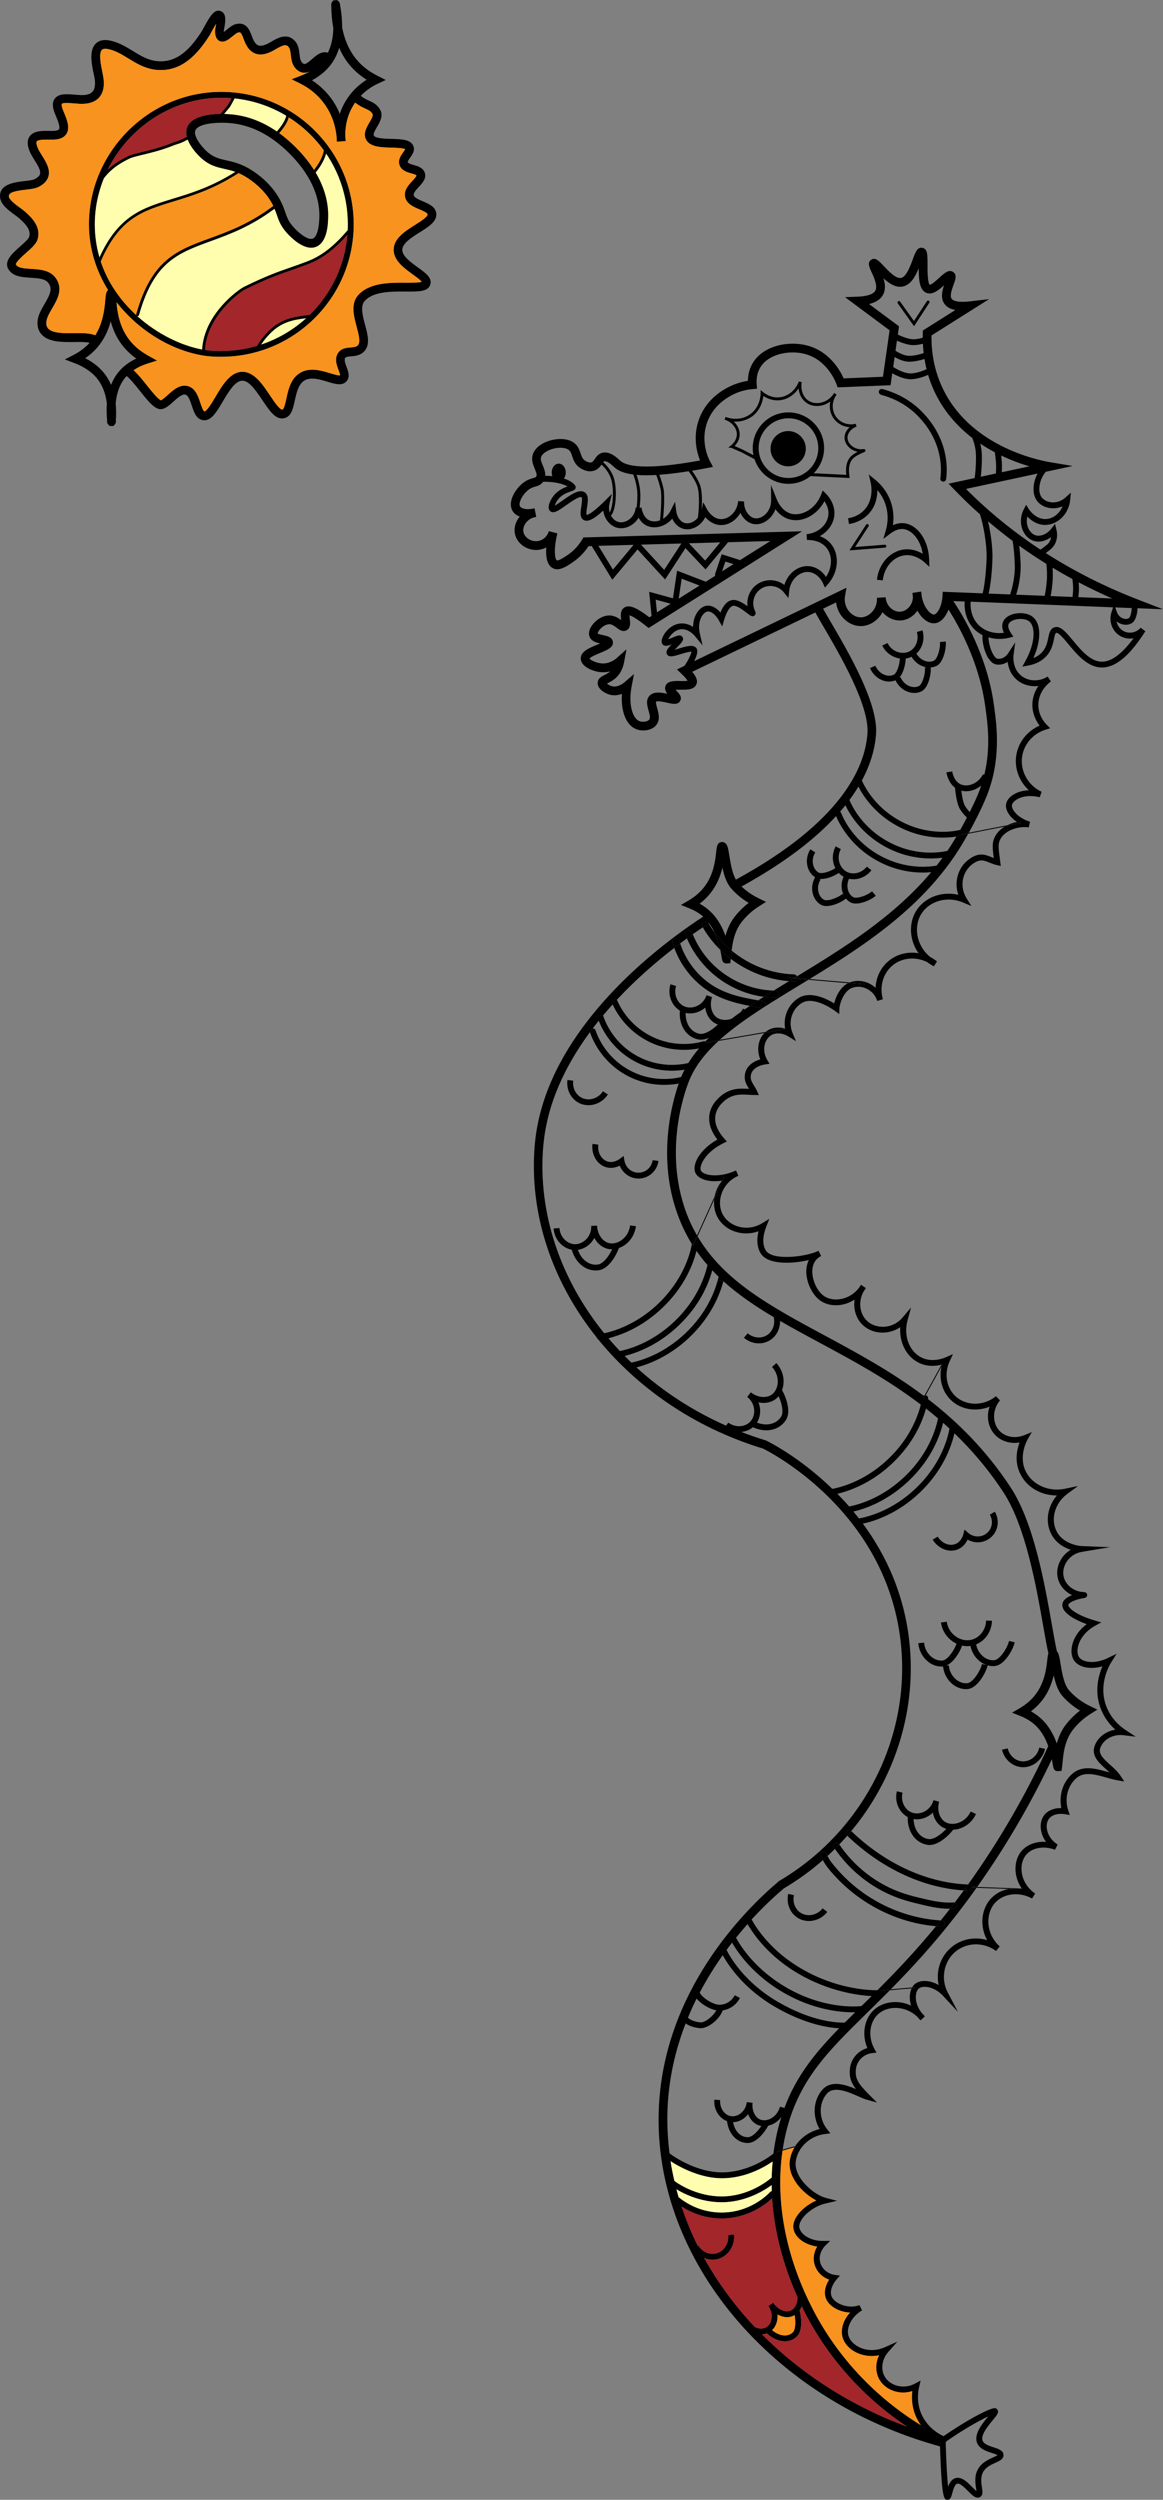 <?xml version="1.0" encoding="UTF-8"?><svg id="Layer_2" xmlns="http://www.w3.org/2000/svg" viewBox="0 0 397.73 854.42"><rect x="0" y="0" width="397.73" height="854.42" fill="#808080" stroke="none"/><defs><style>.cls-1{fill:#f7931e;}.cls-2{fill:#fffdae;}.cls-3{fill:#fffeaf;}.cls-4{fill:#a3262a;}</style></defs><path d="m315.62,117.49c-.93.25-2.08.47-3.25.47-.54,0-1.08-.05-1.6-.16-1.19-.25-2.83-.8-4.03-1.36l-.49,3.45c1.06.67,2.86,1.62,4.36,1.72,1.7.11,3.98-.48,5.27-.93-.13-1.05-.21-2.12-.26-3.19Zm-91.19,44.86c-2.72.16-4.94.12-6.75-.04.67,1.8,1.31,4.44,1.31,6.91.01,1.87-.1,3.25-.26,4.29h.66s.36,3.25,2.65,4.34c1.05.49,2.38.48,3.67,0,.32-2.71.66-8.43.23-10.57-.27-1.33-.96-3.52-1.51-4.93Zm173.31,45.89l-8.73-.35c-.04,2.05-.69,4.39-2.01,5.14-1.04.6-2.37.67-3.65.2-.55-.2-1.06-.5-1.51-.86.28,1.45,1.18,2.73,2.54,3.4,1.91.94,4.26.44,5.72-1.21l1.59,1.2c-5.29,8.33-10.15,12.39-14.82,12.39-.24,0-.49-.01-.74-.03-4.5-.42-7.98-4.61-10.78-7.98-1.44-1.74-3.43-4.13-4.17-3.82-.34.14-.54,1.11-.73,2.04-.36,1.78-.86,4.21-2.97,6.27-1.48,1.45-3.44,2.4-5.82,2.84l-2.03.37,1.02-1.85c3.59-6.49,3.45-12.04,1.25-13.66-1.08-.8-3.13-1.01-4.87-.51-1.09.32-1.87.87-2.12,1.52-.41,1.05.46,2.51.86,3.09l.81,1.18-1.39.35c-2.45.63-4.92.54-7.13-.13.02,1.9.75,4.56,1.79,6.17.61.94,1.05,1.1,1.17,1.12,1.36.28,2.87-.46,3.76-1.83l2.41-3.73-.58,4.4c-.02.12-.26,2.08.55,4.13.38.98,1.01,1.97,2.01,2.8,2.47,2.06,6.22,2.2,9.11.36l1.11,1.66c-.45.32-4.37,3.22-4.29,8.17.06,3.46,2.03,5.81,2.88,6.66l1.17,1.17-1.58.49c-4.33,1.35-7.49,5.04-8.05,9.4-.63,4.85,2.13,9.71,6.71,11.82l-.67,1.88c-2.98-.76-5.96-.45-7.97.84-.84.54-1.4,1.21-1.51,1.8-.27,1.51,1.94,4.42,6.17,5.72l-.44,1.94c-3.64-.55-8.48,1.1-9.89,4.41-.53,1.25-.58,2.02.15,7.35l.19,1.43-1.41-.32c-.97-.23-1.81-.57-2.55-.87-1.98-.8-3.28-1.33-5.88.66-3.45,2.65-4.28,7.71-1.9,11.53l1.68,2.68-2.91-1.23c-5.28-2.23-11.38-.56-14.19,3.9-1.52,2.42-1.91,5.53-1.08,8.54.69,2.48,2.15,4.67,4.15,6.26.79.41,1.55.89,2.27,1.46l-1.07,1.68c-.81-.41-1.57-.89-2.28-1.44-3.99-1.98-8.75-1.55-12.04,1.3-3.11,2.7-4.33,7.17-3.12,11.4l-1.92.58c-.57-1.83-1.84-3.3-3.55-4.15-.7-.35-1.46-.57-2.21-.66l.08-.89c.41.03.81.07,1.22.1.19.02.19-.28,0-.3-1.66-.14-3.33-.28-4.99-.43.05-.02.1-.04.16-.06,2.09-.75,4.49-.59,6.58.44.79.39,1.5.89,2.13,1.47.16-3.48,1.66-6.76,4.26-9.01,2.89-2.51,6.73-3.45,10.44-2.82-.94-1.33-1.65-2.81-2.09-4.4-.98-3.55-.5-7.24,1.32-10.13.44-.7.94-1.34,1.51-1.92,3.17-3.28,8.13-4.63,12.87-3.51-1.49-4.29-.19-9.2,3.43-11.98,3.5-2.69,5.71-1.79,7.85-.92.28.11.55.22.83.33-.5-3.93-.5-5.21.2-6.85.7-1.66,2-2.97,3.58-3.91,1.76-.35,3.52-.7,5.28-1.04.19-.04.11-.33-.08-.29-1.43.28-2.85.56-4.28.84,1.02-.5,2.14-.86,3.25-1.08-2.57-1.74-4.1-4.11-3.72-6.18.21-1.16,1.07-2.27,2.4-3.12,1.48-.95,3.36-1.47,5.37-1.55-3.19-2.92-4.9-7.24-4.35-11.56.59-4.65,3.69-8.64,8.03-10.53-1.09-1.43-2.42-3.79-2.47-6.9-.05-2.78.94-5.02,2.07-6.66-2.6.34-5.27-.34-7.28-2.01-2.27-1.89-3.03-4.37-3.25-6.22-1.22.81-2.66,1.14-4.03.86-.89-.18-1.71-.85-2.45-1.99l-.04.04c-1.39-2.16-2.27-5.68-2.08-8.05-1.62-.82-3.01-2.01-4.03-3.5-2.01-2.94-2.2-6.07-2.06-7.98l-3.88-.15c3.67,5.49,11.56,18.85,13.84,35.28l.08.6c.92,6.55,2.62,18.74-2.86,31.61-1.69,3.99-3.76,8.07-5.78,11.69-.8.15-1.61.31-2.41.47-.1.02-.13.11-.1.19l-1.71.64c-1.15.18-2.75.36-4.69.36-4.15,0-9.83-.81-15.76-4.1-7.43-4.12-11.31-9.89-13.08-13.33-.9,1.5-1.92,3.02-3.07,4.58,1.09,2.6,4.65,9.47,13.04,14.12,3.49,1.94,6.88,2.96,9.87,3.46l-.29,1.97c-3.21-.52-6.83-1.61-10.54-3.67-8-4.44-11.88-10.79-13.45-14.08-.58.72-1.18,1.45-1.81,2.18.14.11.27.24.34.42.84,2.16,4.29,9.61,13.22,14.56,6.65,3.68,12.92,4.06,16.82,3.78l.11,1.98c-.66.05-1.38.08-2.16.08-4.15,0-9.82-.81-15.75-4.1-9.06-5.02-12.84-12.49-13.96-15.2-6.99,7.63-17.29,15.79-32.33,24.06,1.7,1.62,3.68,2.99,5.93,4.08l2.44,1.18-2.29,1.44c-2.34,1.47-4.37,3.3-6.05,5.44-2.41,3.08-3.1,6.95-3.41,9.78-2.2-1.82-4.18-3.91-5.86-6.22-.55-1.16-1.17-2.21-1.87-3.13h0c-.05.02-.09.05-.14.08h0c-.77-1.35-2.85-.14-2.07,1.2h0c.02.05.04.08.07.12-1.05.7-2.21,1.48-3.44,2.35-.07-.17-.14-.35-.21-.53-.55-1.43-2.87-.81-2.31.64.17.44.35.88.53,1.31-.75.55-1.52,1.12-2.32,1.71-.1-.3-.2-.6-.29-.91-.28-.97-1.38-1.03-1.98-.54l-.24-.38c4.09-3.1,7.69-5.56,10.4-7.32-1.34-1.17-2.94-2.12-4.76-2.85l-2.85-1.14,2.65-1.55c2.47-1.45,4.46-3.27,5.91-5.42,2.7-4,3.19-8.44,3.48-11.1.1-.94.19-1.72.41-2.3.23-.59.59-.97,1.25-1.11.46-.1.94,0,1.34.27.91.62,1.11,1.89,1.52,4.43.38,2.42.95,5.91,2.23,8.13.14-.08.27-.16.43-.24,35.34-19.39,43.74-37.79,44.56-49.8.66-9.65-9.6-27.15-15.11-36.55-1.11-1.89-2.04-3.49-2.72-4.73l-42.11,20.29c1.24,1.44,2.06,2.96,1.4,4.37-.83,1.78-3.17,1.76-5.45,1.73-.47,0-1.11-.01-1.65.02.13.14.26.28.37.39.86.91,1.93,2.04,1.25,3.37-.77,1.51-2.58,1.1-4.49.67-.92-.21-3.37-.77-3.78-.33-.17.27.2,1.55.37,2.17.5,1.77,1.12,3.96-.28,5.77-1.01,1.3-2.76,1.88-4.45,1.88-.87,0-1.72-.15-2.44-.44-3.45-1.37-5.29-6.13-4.87-12.07-1.23.46-2.73.7-4.33.23-1.7-.5-4.16-2.02-3.96-4.15.14-1.42,1.32-2.01,2.27-2.49.63-.32,1.33-.67,1.98-1.28-.96.26-2.04.38-3.22.27-2.78-.25-6.86-1.94-6.83-4.72.03-2.35,2.84-3.52,5.57-4.64.31-.13.69-.28,1.05-.44-1.44-.32-3.14-.86-3.66-2.48-.36-1.13-.01-2.51,1-3.86,1.12-1.5,3.31-3.24,5.82-3.24h.1c1.69.04,3.01.9,3.94,1.59v-.08c-.15-1.38-.35-3.1.9-4.08,1.6-1.26,4.09-.36,8.73,3.21l.83-.52c-.05-.1-.09-.21-.1-.33l-.79-7.88,8.14,2.23,1.41-9.45,9.83,3.78,3.23-2.04c-.08-.21-.11-.45-.03-.68l2.24-6.66,5.87,1.86c.13.04.23.1.33.18l10.43-6.57-14.53.41c-.04.1-.09.2-.16.29l-2.67,3.22-4.8,5.79-6.87-7.29-6.97,10.72-9.42-10.27-8.63,10.36-6.94-11.36c-.02-.05-.05-.15-.05-.15l-1.14.03c-1.47,2.22-3.3,4.09-5.47,5.55-2.11,1.42-4.5,3.03-6.62,2.04-2.16-1.01-2.58-4.04-2.36-7.16-.91.5-1.94.8-3.01.87-3.58.22-6.92-2.12-7.67-5.34-.42-1.79-.01-3.77,1.12-5.43.15-.22.32-.43.49-.64-1.03-.38-1.85-.99-2.38-1.81-1.97-3.06.81-7.61,3.56-9.72,1.33-1.02,2.48-1.35,3.33-1.6.82-.24.97-.31,1.12-.56.32-.53.09-1.22-.47-2.57-.6-1.44-1.35-3.24-.61-5.21.79-2.1,3.11-3.83,6.22-4.63,2.51-.65,5.94-.69,8.06,1.12,1.18,1.01,1.6,2.26,1.97,3.37.43,1.27.71,2.02,1.68,2.59.81.48,1.49.64,2.03.49.44-.13.69-.47,1.13-1.12.49-.74,1.12-1.66,2.34-2.07,1.8-.6,3.9.25,6.25,2.51l.08.07c2.02,1.92,8.44,3.43,27.35-.03-1.11-2.81-2.4-7.86-.56-13.49,1.67-5.13,5.38-9.21,10.73-11.81,1.95-.95,4.02-1.59,6.19-1.91.03-2.14.54-4.1,1.51-5.83,3.51-6.25,12.45-8.05,19.08-6.17,7.39,2.09,10.93,8.4,12.15,11.15l13.45-.55,2.27-15.88-15.24-11.33,4.26-.16c3.34-.13,5.46-.85,6.12-2.1.84-1.6-.45-4.42-1.3-6.28-.81-1.76-1.5-3.28-.17-4.21,1.41-1,2.61.28,4.26,2.04,1.58,1.67,4.2,4.47,5.97,4.14,1.82-.34,3.23-4.17,4.07-6.46.88-2.42,1.53-4.15,3.24-3.83,1.77.33,1.76,2.27,1.76,5.78-.01,1.86-.02,6.22.78,6.84h.01c.6,0,2.5-1.72,3.31-2.46,1.72-1.56,3.21-2.91,4.67-1.9,1.37.95.77,2.6.13,4.36-.54,1.48-1.35,3.72-.69,4.74.3.47,1.51,1.48,6.28.93l6.56-.76-19.69,12.41c-.09,6.12,1.06,11.9,3.42,17.19,9.13,20.46,32.53,25.36,37.13,26.13l7.74,1.3-9.19,1.97c-1.36,1.54-2.23,3.82-2.23,5.92,0,1.42.43,2.58,1.2,3.27,2.07,1.83,5.43,1.69,7.67-.32l1.93-1.73-.26,2.58c-.37,3.62-2.69,6.67-5.7,7.89-.84.34-1.74.54-2.66.56-2.87.1-5.06-1.57-6.29-2.86-.3,1.28-.22,2.61.26,3.8.51,1.26,1.44,2.23,2.48,2.58,1.71.59,4.02-.35,5.47-2.23l1.17-1.52.1-.13.49,2.02c.62,2.57-.12,5.11-1.94,6.63-.47.39-1.08.88-1.72,1.33,9.76,6.24,20.34,11.58,31.67,15.95l8.44,3.26Zm-10.08,9.91c-1.39.25-2.85.09-4.16-.56-2.99-1.47-4.45-5.03-3.4-8.28l.56-1.73-48.71-1.93c-.11,1.58.01,4.29,1.71,6.77,2.01,2.93,5.78,4.4,9.67,3.87-.52-1.11-.82-2.42-.33-3.67s1.71-2.21,3.43-2.71c2.36-.68,5.02-.35,6.61.82v.02c3.07,2.27,3.14,8.03.35,14.18,1.06-.41,1.96-.99,2.7-1.71,1.67-1.64,2.07-3.55,2.41-5.24.31-1.51.6-2.94,1.92-3.49,2.1-.88,4.03,1.45,6.48,4.39,2.56,3.09,5.75,6.93,9.42,7.27,3.39.31,7.19-2.38,11.34-8Zm-.63-10.32l-5.65-.22.61,1.66c.37.99,1.12,1.76,2.06,2.1.71.26,1.45.24,1.97-.06.48-.27.99-1.93,1.01-3.48Zm-18.24-3.73l11.57.46c-3.92-1.72-7.74-3.56-11.47-5.52h-.01c.1,1.14.13,2.28.09,2.92-.06.9-.12,1.59-.18,2.14Zm-1.81-2.26c.07-1.18-.08-2.89-.24-3.93-2.3-1.25-4.55-2.54-6.77-3.87.11,1.58.11,3.39,0,4.73-.18,2.1-.41,3.75-.69,4.96l7.51.3c.06-.48.12-1.17.19-2.19Zm-9.42-24.42c2.52-.06,4.79-1.85,5.84-4.37-2.72,1.18-5.92.82-8.09-1.11h.02c-1.21-1.07-1.88-2.76-1.88-4.76-.01-1.82.51-3.7,1.39-5.32l-24.48,5.25c.84.85,1.7,1.69,2.56,2.52,7,6.73,14.65,12.81,22.9,18.24.57-.37,1.4-.99,2.25-1.69.75-.62,1.23-1.56,1.38-2.6-1.85,1.4-4.12,1.91-6.04,1.26-1.61-.55-2.95-1.91-3.69-3.73-.89-2.22-.75-4.77.39-7l.81-1.57.93,1.5s2.2,3.43,5.71,3.38Zm.42,21.18c.18-2.04.05-4.51-.15-5.88-3.18-1.97-6.27-4.03-9.27-6.19.29,2.33.45,5.1.49,6.55.1,3.55-.69,7.57-1.53,10.18l9.73.39c.25-.96.52-2.59.73-5.05Zm-15.37-37.19l9.42-2.02c-2.78-.82-6.13-2.02-9.65-3.7.06.51.13,1.11.2,1.82.05.49.11,2.32.03,3.9Zm2.83,41.77c.76-2.17,1.72-6.26,1.61-10.04-.07-2.44-.37-6.26-.76-8.27-2.88-2.15-5.67-4.38-8.39-6.69h-.01c.9,3.81,1.65,8.97,1.51,13.04-.13,3.86-.58,8.67-1.3,11.67l7.34.29Zm-4.85-41.34c.07-1.16.11-3.02,0-4.13-.16-1.58-.28-2.52-.37-3.11-1.65-.88-3.32-1.86-4.98-2.97.19.79.35,1.59.43,2.34h0c.24,2.19.08,6.31-.26,8.98l5.17-1.11Zm-3.2,29.3c.18-5.32-1.2-12.18-2.25-15.35-1.47-1.3-2.92-2.63-4.33-3.99-1.53-1.47-3.06-3-4.54-4.54l-1.87-1.94,8.92-1.91c.32-2.11.63-6.68.35-9.21-.17-1.57-.66-3.31-1.16-4.5-5.22-4.03-10.07-9.42-13.28-16.62-.72-1.61-1.32-3.27-1.83-4.96-1.56.7-3.89,1.5-5.98,1.5-.18,0-.35-.01-.53-.02-2.01-.14-4.21-1.14-5.75-2.03l-.58,4.09-3.07.13-15.02.61-.38-1.02c-.5-1.37-3.38-8.29-10.57-10.33-5.38-1.53-12.9-.15-15.64,4.75-.89,1.58-1.26,3.46-1.1,5.58l.11,1.48-1.48.13c-2.31.19-4.51.79-6.54,1.78-4.59,2.24-7.77,5.71-9.19,10.05-2,6.14.4,11.49,1.19,12.98h.02l.94,1.79-1.99.38c-1.84.36-3.57.66-5.2.93,1.03,1.4,2.27,3.4,2.82,5.05.67,2,.68,5.5.5,8.3l.55-2.57,1.29,2.43s1.73,3.19,4.63,3.33c2.6.14,5.66-2.32,6.03-6.17l2,.13c-.1,3.12,1.83,5.41,3.67,5.73,1.06.19,2.33-.23,3.39-1.13,1.41-1.2,2.2-3,2.19-4.95l-.04-5.3,1.97,4.92c.37.93,1.81,4.01,4.81,4.88,3.36.98,8.28-1.22,10.36-6.48l.56-1.42,1.08,1.08c.79.79,3.32,3.66,2.86,7.57-.34,2.92-2.24,5.47-4.95,6.95,1.3.48,2.66,1.27,3.76,2.58,3.11,3.72,2.69,9.66-.98,13.84l-1.02,1.16-.64-1.41c-1-2.23-2.95-3.76-4.95-3.92-2.87-.23-6.2,2.33-6.64,6.5l-.26,2.4-1.52-1.88c-1.87-2.32-5.18-2.92-7.7-1.38-2.59,1.57-3.55,4.96-2.2,7.7.43.86.07,1.33-.18,1.54-.71.59-1.34.1-2.48-.78-1.17-.89-3.59-2.76-4.81-2.54-1.13.21-2.22,1.9-3.08,4.77l-.68,2.28-1.15-2.08c-1.06-1.91-2.66-3.18-3.82-3.03-.6.07-1.27.57-1.8,1.33-1.08,1.55-1.41,3.84-.89,6.13l.94,4.12-2.69-3.26c-.08-.11-2.18-2.6-4.87-2.22-2.17.31-3.68,2.3-4.19,3.44.45-.17,1-.4,1.39-.57,1.65-.71,2.84-1.22,3.49-.23s-.3,1.94-1.73,3.38c-.28.27-.63.63-.95.97.47-.13,1-.29,1.43-.42,2.55-.77,4.97-1.51,6.02-.13.71.94.09,2.76-.79,4.46l52.11-25.11-.5,2.87c-.32,1.86.18,3.75,1.37,5.19,1.04,1.26,2.51,2.03,3.93,2.06,1.38.01,2.79-.62,3.88-1.77,1.2-1.26,1.83-2.98,1.75-4.73-.01-.06-.01-.13-.01-.19l2.99-.18c.01.06.01.12.01.18.1,1.39.73,2.65,1.77,3.57.96.84,2.14,1.27,3.28,1.18,1.22-.1,2.4-.79,3.22-1.91.68-.92,1.03-2.03,1.03-3.15-.07-.45-.12-.9-.16-1.36l2.96-.45c.12.51.18,1.03.2,1.54.5,2.84,1.77,4.77,2.89,5.69.61.51,1.1.65,1.37.62.87-.11,2.62-2.37,2.86-6.32l.09-1.47,13.64.54c.7-2.66,1.2-7.68,1.34-11.66Zm-.78,73.72c2.29-9.39,1.13-17.75.37-23.16l-.08-.6c-1.74-12.52-7.31-24.62-12.53-32.75-1,2.62-2.68,4.44-4.57,4.67-1.16.15-2.45-.31-3.63-1.27-.95-.78-1.77-1.82-2.43-3.04-.05.08-.1.15-.16.23-1.34,1.82-3.31,2.96-5.4,3.12-1.94.14-3.93-.56-5.49-1.93-.32-.28-.61-.58-.88-.9-.4.75-.89,1.44-1.48,2.06-1.67,1.76-3.88,2.76-6.11,2.7-2.32-.05-4.57-1.19-6.19-3.15-1.17-1.43-1.89-3.14-2.09-4.94l-4.46,2.15c.65,1.17,1.55,2.71,2.61,4.52,6.07,10.36,16.23,27.7,15.51,38.27v.02c-.33,4.55-1.64,9.94-4.85,15.91,1.28,2.86,4.88,9.27,12.85,13.69,9.87,5.47,18.91,3.64,20.62,3.22h.16c.76-1.36,1.54-2.79,2.3-4.26-.85-.76-1.75-1.84-2.38-2.85-1.03-1.65-1.58-5.63-1.7-7.33-2.36-1.77-2.88-4.88-2.94-5.27l1.98-.29c.02.13.5,3.28,2.86,4.38,2.27,1.05,5.85.05,7.7-3.42l.41.22Zm-2.25,6.85c.45-1.07.84-2.14,1.2-3.2-1.53,1.24-3.37,1.94-5.16,1.94-.56,0-1.12-.08-1.66-.22.22,1.69.65,4.24,1.29,5.27.52.84,1.11,1.54,1.62,2.05.96-1.93,1.88-3.9,2.71-5.84Zm-18.76-158.74l11.12-7.01c-1.82-.34-3.09-1.09-3.84-2.26-1.21-1.87-.69-4.21-.03-6.19-1.88,1.69-3.97,3.39-6,2.6-2.43-.93-2.66-4.6-2.67-8.41-1.14,2.81-2.74,5.72-5.51,6.24-2.39.45-4.64-1.06-6.54-2.83.57,1.85.8,3.85-.12,5.6-.84,1.58-2.42,2.63-4.81,3.21h-.01s-.01,0-.01,0h.02l10.25,7.62-.4,2.81c.73.41,2.52,1.15,4.14,1.49,1.44.31,3.23-.07,4.39-.42,0-.55-.02-1.1,0-1.65l.02-.8Zm1.27,13.21c-.29-1.14-.51-2.31-.7-3.48-1.47.47-3.5.93-5.17.93-.18,0-.35-.01-.52-.02-1.62-.11-3.3-.86-4.54-1.57h0s-.48,3.4-.48,3.4c1.23.78,3.59,2.04,5.59,2.18,1.97.13,4.45-.8,5.82-1.44Zm-33.58,49.9c.23-1.99-.6-3.69-1.34-4.77-2.58,4.8-7.63,7.46-12.09,6.17-2.17-.63-3.69-2.09-4.68-3.46-.48,1.37-1.3,2.58-2.41,3.52-1.5,1.28-3.38,1.87-5.02,1.58-1.96-.34-3.62-1.82-4.54-3.82-1.48,2.6-4.09,4.29-6.91,4.16-2.34-.11-4.05-1.52-5.1-2.71-.66,1.36-1.69,2.5-2.97,3.25-1.03.6-2.15.92-3.22.92-.51,0-1.01-.07-1.48-.22-1.58-.48-2.87-1.74-3.62-3.42-2.44,2.85-6.18,3.62-8.74,2.4-1.34-.64-2.22-1.7-2.78-2.75-.53.91-1.25,1.71-2.12,2.33-1.6,1.15-3.5,1.56-5.2,1.13-2.35-.6-4.42-2.92-4.76-5.88-3.4,3.11-5.42,4.03-6.78,3.18-1.31-.83-1.03-2.67-.73-4.62.14-.93.44-2.85.05-3.12-.69-.48-3.9,1.79-5.27,2.76-2.58,1.82-4.28,3.02-5.44,1.98-1.25-1.13.06-3.8,1.17-5.22,1.48-1.89,3.47-2.73,4.79-3.2-1.25-.72-3.86-1.64-8.33-1.62-.78,1.1-1.84,1.42-2.7,1.67-.72.21-1.47.43-2.35,1.1-2.08,1.59-3.58,4.58-2.86,5.71.44.69,2.05,1.12,4.11.78.27-.07.55-.13.83-.17l.58,2.94c-.26.06-.52.11-.78.16-1.18.33-2.22,1.06-2.89,2.05-.66.96-.91,2.08-.68,3.06.42,1.8,2.47,3.15,4.55,3.02,1.91-.12,3.57-1.5,4.12-3.42l2.9.76c-1.5,6.31-.65,9-.18,9.22.59.27,2.83-1.24,3.67-1.81,2.03-1.37,3.72-3.16,5.02-5.32l.42-.7,35.53-1,39.23-1.11-52.47,33.06-.83-.66c-3.47-2.76-5.07-3.49-5.72-3.68,0,.36.06.86.1,1.2.16,1.37.36,3.09-1.06,3.89-1.32.75-2.52-.16-3.4-.83-.78-.59-1.58-1.2-2.51-1.22-.99,0-2.24.64-3.16,1.67-.69.76-.87,1.38-.85,1.54.19.17,1.37.43,1.94.55,1.36.3,3.05.66,3.26,2.26.25,1.9-1.86,2.77-4.31,3.78-1.07.44-3.27,1.35-3.69,1.94.27.44,2.09,1.47,4.08,1.66,2.68.25,4.73-1.37,5.29-1.87l3.28-2.94-.8,4.33c-.4,2.18-1.31,3.97-2.68,5.3-.99.96-2.03,1.48-2.78,1.86-.13.06-.28.14-.41.21.32.29.91.68,1.6.88,2.08.62,4.15-1.1,4.38-1.3l3.27-2.83-.82,4.25c-1.2,6.27.39,10.93,2.62,11.82,1.16.46,2.85.22,3.4-.49.48-.62.12-1.89-.23-3.12-.47-1.68-1.01-3.59.32-5.02,1.46-1.58,3.96-1.16,6.11-.68-.58-.77-1-1.68-.63-2.68.66-1.77,2.89-1.74,5.06-1.72l-.02.04c.69,0,1.86.02,2.5-.1-.21-.39-.74-1.13-2.04-2.36l-1.58-1.5,2.57-1.24c1.37-2,2.33-4.1,2.38-4.84-.6-.11-2.73.54-3.78.86-2.36.72-3.92,1.19-4.58.02-.58-1.02.32-2.09,1.6-3.4-1.33.53-2.45.81-3.11,0-.41-.51-.43-1.28-.04-2.27.8-2.04,2.96-4.42,5.82-4.82,1.87-.27,3.48.38,4.65,1.14.01-1.91.52-3.68,1.5-5.08.87-1.25,2.01-2.02,3.19-2.17,1.56-.2,3.27.68,4.66,2.33,1.05-2.56,2.36-3.96,3.98-4.25,1.6-.29,3.45.77,5.28,2.1-.36-3.04,1.02-6.13,3.7-7.76,2.82-1.71,6.36-1.45,8.91.48,1.2-3.94,4.65-6.7,8.41-6.41,2.29.18,4.42,1.55,5.84,3.68,2.19-3.31,2.28-7.44.06-10.08-2.2-2.63-5.86-2.58-6.57-2.54l-.15-1.99c3.93-.39,7.06-3.13,7.46-6.51Zm-32.01,137.23c1.38-1.76,2.97-3.34,4.75-4.7-2.28-1.37-4.29-3.03-5.98-4.96-1.6-1.82-2.45-4.52-3-7.11-.55,2.33-1.49,4.99-3.18,7.5h0c-1.23,1.83-2.77,3.44-4.61,4.83,1.81,1.01,3.37,2.25,4.68,3.72,1.98,2.23,3.29,4.86,4.16,7.29.59-2.18,1.55-4.49,3.18-6.57Zm-4.35-118.02l3.92-2.47-2.79-.88-1.13,3.35Zm-5.77-3.69l5.15-6.21-10.72.3,5.57,5.91Zm-9.06,13.03l7.13-4.49-6.11-2.35-1.02,6.84Zm6.56-27.66c.33-2.34.73-8.04-.17-10.72-.59-1.75-2.01-3.91-2.99-5.18-3.91.62-7.22,1-10.02,1.2.57,1.51,1.18,3.55,1.44,4.81h0c.42,2.06.16,7.22-.16,10.25,1.03-.63,1.97-1.59,2.63-2.9l1.46-2.92.42,3.24c.25,1.95,1.39,3.55,2.83,3.99.94.29,2.07.1,3.1-.51.55-.33,1.04-.76,1.45-1.26Zm-11.52,17.82l5.88-9.03-13.8.39,7.92,8.64Zm-2.47,14.51l4.69-2.95-5.12-1.4h-.01s.44,4.35.44,4.35Zm-6.97-35.78c.16-1.02.28-2.39.28-4.31,0-2.66-.79-5.45-1.43-7.03-3.71-.48-5.5-1.56-6.59-2.59l-.09-.09c-2.13-2.05-3.05-1.88-3.22-1.83h-.01c-.12.04-.24.14-.37.3,1.18,1.04,2.47,2.54,3.36,4.62,1.3,3.03,1.31,9.34.01,12.5-.2.48-.43.88-.68,1.19.61,1.09,1.57,1.88,2.59,2.14,1.12.28,2.44-.03,3.55-.82,1.32-.94,2.15-2.43,2.28-4.08h.32Zm-8.08,21.18l7.06-8.48-12.04.34,4.98,8.14Zm-.36-25.9l-.83,3.44c-.25,1.05-.19,2.05.07,2.94.08-.14.15-.29.22-.46,1.2-2.92,1.2-8.94,0-11.73-.8-1.87-1.95-3.23-3.02-4.19-.53.77-1.26,1.71-2.64,2.11-1.36.4-2.84.13-4.39-.79-1.98-1.17-2.54-2.86-3-4.22-.29-.88-.53-1.57-1.07-2.04-1.01-.87-3.17-1.07-5.36-.5-2.07.53-3.74,1.64-4.16,2.77h-.01c-.3.79.01,1.66.57,3,.43,1.02.91,2.23.83,3.48.87.02,1.68.06,2.43.14-.14-.38-.22-.8-.22-1.25,0-1.67,1.08-3.03,2.4-3.03s2.4,1.36,2.4,3.03c0,.79-.24,1.51-.64,2.05,2.79.91,3.96,2.23,4.03,2.87.1.95-.78,1.25-1.63,1.54-1.14.39-3.05,1.04-4.37,2.72-.59.75-.98,1.58-1.15,2.14.74-.38,1.88-1.19,2.7-1.77,2.81-1.98,5.72-4.04,7.56-2.77,1.42.98,1.1,3.06.79,5.07-.14.87-.36,2.33-.14,2.66,0-.04,1.24.14,6.12-4.72l2.51-2.49Z"/><path d="m337.96,825.93c-2.77,1.26-7.91,4.07-14.37,8.54l-.18.49c.25,8.13.56,12.57.82,14.99.48-1.29,1.21-2.58,2.56-2.95,2.06-.57,3.98,1.34,5.66,3.03.44.45,1.05,1.06,1.49,1.4-.03-.29-.08-.65-.13-.95-.26-1.62-.64-4.07.55-6.35,1.24-2.38,3.54-3.42,5.22-4.18.56-.25,1.3-.59,1.54-.81-.25-.19-1.26-.52-1.95-.74-1.86-.61-4.18-1.36-5.01-3.4-1.22-3.01,1.78-6.63,3.77-9.02.01-.02.02-.03.03-.05Zm50.45-232.34l-4.22-.51c-3.57-.43-6.98,1.49-7.93,4.46-.6,1.9.89,3.41,3.41,5.67,1.29,1.17,2.63,2.36,3.55,3.77l1.25,1.92-2.26-.39c-1.23-.21-2.49-.57-3.83-.95-3.69-1.04-7.5-2.12-10.15.09-3.1,2.58-4.27,7.05-2.91,11.13l.53,1.58-1.64-.28c-2.31-.39-4.45.22-5.47,1.55-.69.91-.95,2.24-.69,3.67.36,2.04,1.69,3.92,3.64,5.16l-.9,1.78c-3.68-1.44-7.72-.76-9.81,1.65-1.3,1.5-1.87,3.7-1.57,6.03.38,2.9,2.05,5.55,4.59,7.28l-1.05,1.7c-4.15-2.31-9.32-1.84-12.31,1.12-1.75,1.73-2.71,4.3-2.63,7.04.09,3.11,1.5,6.11,3.88,8.22l-1.26,1.55c-4.08-3.02-9.66-3.03-13.58,0-4.21,3.25-5.48,9.34-2.94,14.17l3.49,6.64-5.11-5.49c-3.01-3.23-6.91-3.63-8.27-2.49-.6.51-.98,1.53-1.02,2.74-.07,1.89.67,3.9,2,5.6.39.37.75.77,1.09,1.2l-1.47,1.34c-.41-.39-.78-.8-1.12-1.22-1.86-1.77-4.27-2.85-6.81-3.01-2.64-.16-5.1.67-6.76,2.29-2.84,2.76-3.3,7.67-1.11,11.66l.72,1.31-1.48.17c-2.94.34-5.27,2.66-5.55,5.53-.3,3.08.55,4.7,4.53,8.68l2.69,2.69-3.66-1.02c-.71-.2-1.63-.61-2.7-1.08-3.32-1.47-8.35-3.7-10.74-.99-2.89,3.27-2.88,8.52.04,12.22l1.1,1.4-1.77.21c-5.2.63-9.43,4.59-10.06,9.42-.72,5.55,6.18,11.36,10.19,12.4l3.92,1.02-3.95.92c-3.24.75-6.7,3.12-8.23,5.63-.44.72-.92,1.8-.67,2.79.55,2.18,3.69,4.4,8.02,4.38l2.47-.02-1.76,1.74c-.1.1-2.39,2.41-1.66,5.49.54,2.28,2.53,4.04,4.95,4.38l1.83.26-1.22,1.39c-.1.12-2.51,2.91-1.72,5.48.33,1.08,1.37,2.1,2.86,2.82,2.17,1.04,4.75,1.19,6.75.4l.88,1.79c-3.41,2.02-5.42,5.69-4.68,8.53.43,1.63,1.84,3.16,3.78,4.09,2.67,1.28,5.86,1.26,8.77-.04l4.23-1.9-3.07,3.47c-2.16,2.44-2.71,5.77-1.37,8.3.83,1.58,2.41,2.78,4.32,3.3,2.03.56,4.2.31,6.11-.71l1.95-1.03-.51,2.15c-.4,1.71-.87,5.13.6,8.83,1.92,4.84,5.96,7.18,7.75,8.01,4.11-2.84,8.3-5.41,11.83-7.27,5.63-2.96,6.08-2.4,6.52-1.87.77.93-.05,1.92-1.54,3.71-1.58,1.9-4.22,5.09-3.45,6.99.48,1.18,2.23,1.75,3.77,2.25,1.7.55,3.3,1.07,3.37,2.58.07,1.42-1.3,2.04-2.75,2.69-1.49.67-3.35,1.51-4.27,3.28-.88,1.7-.59,3.6-.35,5.12.22,1.42.43,2.77-.73,3.35-1.3.66-2.56-.61-4.02-2.07-1.17-1.18-2.77-2.79-3.71-2.52-.87.24-1.38,2.12-1.69,3.25-.33,1.21-.61,2.25-1.62,2.25h-.05c-1.12-.04-1.93-.08-2.53-18.25-57.61-15.82-97.98-63.94-96.17-114.91,1.44-40.51,29.17-68.21,41.03-78.24l.21-.15c4.97-2.93,9.58-6.31,13.77-10.08l.48.53c-.18.22-.25.53-.11.9h0c.21.55.45,1.07.73,1.58-4.08,3.58-8.51,6.8-13.28,9.62h-.02c-2.93,2.48-6.84,6.06-11.06,10.65,1.8,3.28,6.82,10.93,17.19,16.92,11.71,6.77,22.51,7.29,25.83,7.27l.5-.5.63.62c-.07.09-.03.25.11.24,1-.12,2-.23,2.99-.33-2.68,2.7-5.23,5.2-7.63,7.57-13.79,13.54-23.75,23.32-27.98,41.55-.41,1.76-.75,3.53-1.01,5.33-.66.19-1.33.39-1.99.6-.18.06-.11.35.08.29.62-.19,1.24-.38,1.86-.55-2.56,17.42,1.16,36.68,10.7,54.87,8.36,15.94,21.16,29.49,36.59,38.96-.72-1.01-1.38-2.15-1.9-3.47-1.24-3.12-1.27-6.07-1.02-8.17-1.89.6-3.9.65-5.81.13-2.44-.67-4.47-2.23-5.56-4.29-1.29-2.45-1.25-5.44,0-8.08-2.62.53-5.31.24-7.66-.89-2.5-1.19-4.27-3.16-4.85-5.39-.71-2.72.35-5.86,2.61-8.33-1.52-.05-3.08-.42-4.48-1.09-1.99-.96-3.41-2.43-3.9-4.04-.73-2.39.32-4.72,1.2-6.11-2.51-.88-4.46-2.96-5.07-5.53-.57-2.41.21-4.46,1-5.78-4.02-.53-7.33-2.83-8.07-5.78-.33-1.32-.01-2.81.91-4.32,1.39-2.28,4.01-4.39,6.85-5.65-4.49-2.37-9.82-7.79-9.07-13.55.21-1.66.78-3.24,1.64-4.65.11-.03.23-.06.34-.09.19-.05.11-.34-.08-.29-.01,0-.03.01-.04.01,1.85-2.85,4.86-5.01,8.36-5.85-2.56-4.32-2.24-9.86.95-13.46,2.93-3.3,7.73-1.78,11.47-.2-1.75-2.28-2.34-4.17-2.07-6.95.32-3.35,2.74-6.14,5.96-7.06-1.91-4.52-1.13-9.75,2.05-12.85,2.07-2.02,5.09-3.05,8.28-2.86,1.62.1,3.18.52,4.63,1.2-.32-1.05-.48-2.13-.44-3.19.03-1,.25-1.92.62-2.69.35-.03.71-.06,1.06-.08.19-.01.19-.31,0-.3-.3.02-.6.04-.9.07.25-.48.58-.88.96-1.2,1.72-1.44,5.04-1.44,8.14.35-1.07-4.91.67-10.08,4.75-13.23,3.39-2.61,7.82-3.32,11.83-2.11-1.01-1.84-1.58-3.9-1.64-6.01-.09-3.29,1.08-6.39,3.22-8.51,1.59-1.58,3.62-2.58,5.83-2.99h.01l4.5.15c.19,0,.19-.29,0-.3h-.1c-1.08-1.58-1.8-3.39-2.04-5.28-.38-2.9.37-5.67,2.04-7.6,1.91-2.2,5.04-3.28,8.31-3.05-.86-1.17-1.45-2.49-1.7-3.88-.36-1.98.03-3.89,1.06-5.24,1.23-1.62,3.4-2.48,5.88-2.45-.92-4.44.56-9.06,3.92-11.85,3.45-2.87,7.98-1.6,11.97-.47.21.05.41.11.62.17-.4-.37-.81-.74-1.22-1.11-2.35-2.11-5.02-4.5-3.97-7.77.96-3.01,3.8-5.19,7.13-5.76-1.74-1.57-3.71-3.89-4.95-7.1-.08-.21-.16-.43-.24-.65-1.97-5.72-.5-10.92.79-13.89-4.03,1.14-7.98.44-9.66-1.93-.91-1.3-1.17-3.21-.7-5.26.64-2.77,2.41-5.33,4.98-7.23-4.45-1.59-8.72-4.11-8.31-6.88.21-1.42,1.64-2.38,3.31-3.03-2.46-1.17-4.33-3.32-4.91-5.93-.49-2.22.01-4.66,1.38-6.69.79-1.17,1.84-2.15,3.05-2.88-2.23-.74-4.98-2.24-6.59-5.28-2.22-4.2-1.37-9.49,1.88-13.3h-.13c-5.28,0-10.1-2.75-12.37-7.3-2.1-4.2-1.18-8.38-.27-10.8-3.04.51-6.15-.37-8.22-2.44-2.54-2.54-3.22-6.37-2.03-9.81-4.59,1.88-9.94,1.06-13.4-2.41-2.88-2.9-3.98-7.17-3.06-11.27.11-.19.21-.39.32-.58.09-.17-.17-.32-.26-.15-.01.03-.03.05-.05.08-2.04.5-5.03.75-7.95-.76-4.17-2.15-6.52-6.95-6.15-12.07-1.67,1.12-3.63,1.78-5.67,1.85-2.85.1-5.54-.93-7.4-2.83-2.14-2.2-3.01-5.37-2.55-8.45-1.17.76-2.46,1.32-3.85,1.64-2.72.63-5.48.24-7.56-1.08-3.07-1.95-5.31-6.66-5.1-10.71.07-1.25.37-2.39.87-3.38-5.67,1.36-13.95,1.69-16.42-2.18-1.56-2.44-1.32-5.45-.79-7.65-5.15,1.86-11.07.13-13.79-4.37-1.15-1.89-1.62-4.16-1.37-6.48,1.11-2.46,2.22-4.91,3.33-7.37.06-.12-.05-.23-.15-.23l-.16-.92c1.25-.22,2.6-.62,4-1.22.15-.06.29-.13.44-.19l.8,1.83c-.14.07-.28.13-.42.19-2.55,1.2-4.5,3.39-5.37,6.07-.84,2.57-.6,5.24.66,7.32,2.27,3.76,8.12,5.72,13.2,2.66l2.52-1.52-1.08,2.74c-.6,1.54-1.82,5.4-.09,8.1,2.26,3.53,13.74,2.18,18,.07l.89,1.79c-2.35,1.16-2.94,3.29-3.02,4.88-.17,3.34,1.7,7.34,4.18,8.91,1.64,1.03,3.84,1.33,6.04.82,2.29-.54,4.3-1.85,5.75-3.74.22-.35.45-.7.71-1.03l1.64,1.13c-.22.35-.45.69-.7,1.02-1.91,3.25-1.59,7.44.88,9.97,1.46,1.5,3.61,2.3,5.9,2.23,2.48-.09,4.83-1.23,6.44-3.14l2.93-3.47-1.2,4.38c-1.43,5.22.52,10.54,4.64,12.67,3.58,1.85,7.38.44,8.46-.03l2.44-1.07-1.13,2.41c-1.9,4.07-1.21,8.78,1.73,11.73,3.63,3.65,9.82,3.76,14.08.25l1.4,1.42c-2.69,3.15-2.71,7.88-.05,10.54,2,2.01,5.31,2.57,8.24,1.39l2.7-1.08-1.46,2.51c-.13.23-3.23,5.69-.61,10.95,2.27,4.57,7.89,7.06,13.36,5.9l4.49-.95-3.69,2.73c-4.26,3.15-5.79,8.68-3.57,12.87,2.46,4.63,8.42,4.93,8.48,4.93l9.67.39-9.55,1.59c-2.14.36-3.97,1.53-5.17,3.3-1.06,1.58-1.46,3.45-1.08,5.14.67,3.03,3.64,5.27,7.07,5.32.04,0,.07.02.1.02.07.01.15.02.22.05.04.02.09.04.13.06.07.04.13.08.19.13.04.04.08.08.11.12.04.05.08.11.11.17s.05.12.07.18c0,.03.04.06.04.1v.09s.02.06.02.09c0,.04-.02.07-.02.11-.01.07-.02.13-.04.19s-.05.11-.08.17c-.04.05-.07.1-.11.15s-.09.09-.14.13c-.04.04-.09.07-.15.1s-.12.05-.19.07c-.04.01-.07.04-.11.04-3.49.58-5.49,1.66-5.6,2.38-.14.91,2.34,3.4,8.93,5.32l2.32.68-2.12,1.16c-3.01,1.65-5.2,4.31-5.84,7.11-.33,1.47-.19,2.83.39,3.65,1.28,1.8,5.47,2.36,9.68.32l3.12-1.51-1.84,2.94c-.74,1.18-4.29,7.43-1.83,14.57,1.59,4.61,4.87,7.3,6.68,8.49l3.55,2.34Zm-93.79,92.07c1.12-1.11,2.28-2.25,3.47-3.42-5.16-.25-14.91-1.78-24.84-7.52-10.19-5.89-15.45-13.37-17.6-17.09-1.29,1.46-2.62,3.02-3.94,4.66,1.73,3.2,6.75,10.98,17.27,17.06,12.42,7.18,23.21,6.56,25.64,6.31Zm-2.16,2.13h-.64c-4.79,0-13.85-.93-23.85-6.71-10.2-5.9-15.47-13.38-17.61-17.1-.63.81-1.26,1.64-1.89,2.49,1.26,2.54,6.21,11.19,17.66,17.81,11.49,6.64,19.85,7.11,22.78,7.03h0c1.15-1.15,2.33-2.32,3.55-3.52Zm17.76,141.63c-14.48-9.62-26.48-22.81-34.51-38.12-.53-1.01-1.03-2.02-1.52-3.04-.04.09-.06.18-.1.27-.17.41-.39.78-.63,1.13.63,2.51,1.11,7.04-1.01,9.02-1.13,1.05-2.53,1.56-4.04,1.56-2.02,0-4.22-.94-6.15-2.72-.54.2-1.1.3-1.68.33,13.38,13.43,30.29,24.41,49.64,31.57Zm-23.24-136.17c-4.16-.23-11.94-1.54-21.84-7.26-10.83-6.26-16.09-14.29-17.97-17.73-2.76,3.89-5.44,8.16-7.88,12.8.9,1.72,3.55,3.37,5.44,3.94,2.47.73,5.29-.56,6.54-3.03l1.78.91c-1.19,2.35-3.46,3.9-5.89,4.25-1.01,2.93-4.83,6.1-7.5,6.1-.1,0-.2-.01-.29-.01-1.72-.16-3.59-.67-4.89-1.63-3.47,8.91-5.83,18.87-6.22,29.79v-.03c-.16,4.93.1,9.82.71,14.67,2.5,1.87,9.91,6.47,17.89,6.48h.04c8.31,0,15.22-4.49,17.59-6.41.32-2.5.76-4.98,1.32-7.41.41-1.79.9-3.47,1.41-5.11-.79,1.06-1.81,1.91-2.99,2.47-.5.23-1,.4-1.51.51-1.35,2.5-4.09,5.85-6.89,5.91h-.13c-3.66,0-6.54-3.08-7.07-7.47-2.76-1-4.62-4.08-4.33-7.35l1.99.18c-.22,2.57,1.31,4.95,3.48,5.43,1.11.24,2.34-.05,3.39-.81,1.22-.88,2.02-2.27,2.21-3.82.01-.04.01-.12.01-.12l1.99.22s-.01.08-.01.12c-.26,2.46.8,4.79,2.53,5.57,1.01.45,2.27.38,3.48-.19,1.63-.76,2.86-2.28,3.38-4.17l1.52.42c4.05-10.89,10.45-18.76,18.71-27.22Zm-14.73,94.48c.36-.8.51-1.68.48-2.58-5.03-11.18-7.96-22.64-8.68-33.78-2.31,2.17-8.36,6.88-17.27,6.88h-.05c-5.96-.01-10.61-2.11-13.64-4.06,1.52,4.59,3.38,9.08,5.56,13.46l.19-.12c1.29,2.11,3.67,3.2,5.92,2.71,2.71-.59,4.58-3.36,4.25-6.31l1.99-.22c.44,3.96-2.12,7.69-5.82,8.49-.5.11-1,.16-1.5.16-.98,0-1.95-.21-2.86-.59,4.65,8.39,10.47,16.32,17.31,23.58,1.29.64,2.72.73,3.84.12.9-.49,1.54-1.4,1.81-2.57.36-1.54.02-3.22-.94-4.62-.02-.03-.07-.1-.07-.1l1.64-1.14s.05.07.07.1c1.47,2.09,3.79,3.24,5.54,2.74.93-.27,1.74-1.05,2.23-2.15Zm-1.16,9.5c.96-.9,1.09-3.53.67-5.95-.38.22-.77.4-1.18.52-1.49.42-3.15.13-4.68-.72.06.76,0,1.53-.17,2.27-.29,1.24-.88,2.3-1.71,3.08,2.47,2.06,5.32,2.43,7.06.8h0Zm-7.18-52.95c.04-1.84.15-3.67.31-5.49-3.4,2.35-9.77,5.73-17.32,5.73h-.04c-7.18-.01-13.95-3.52-17.54-5.83.35,2.26.8,4.51,1.32,6.74,2.32,1.73,8.46,5.28,16.1,5.29h.04c8.65,0,15.04-4.69,17.12-6.44h.01Zm.03,4.59c-.02-.67-.05-1.35-.05-2.02-3.27,2.41-9.53,5.87-17.11,5.87h-.05c-6.63-.03-12.14-2.46-15.39-4.43.24.9.47,1.79.73,2.68,2.42,1.98,7.51,5.25,14.66,5.26h.04c9.59,0,15.57-5.9,16.67-7.09.14-.15.32-.23.5-.27Zm-3.58-22.23h-.01c-.44-.07-.87-.2-1.28-.38-1.47-.67-2.6-2-3.22-3.66-.43.56-.94,1.06-1.52,1.48-1.1.8-2.37,1.24-3.63,1.27.56,3.04,2.54,5.13,5,5.13h.09c1.42-.03,3.27-1.83,4.57-3.84Zm-15.38-39.53c-.28-.04-.56-.1-.83-.18h-.01c-1.89-.58-4.41-1.99-5.91-3.84-1.04,2.1-2.03,4.28-2.96,6.52.81.91,2.63,1.47,4.27,1.62,1.54.17,4.38-2.13,5.44-4.12Z"/><path d="m361.41,595.92c.6-2.17,1.55-4.48,3.18-6.55,1.38-1.76,2.97-3.34,4.75-4.7-2.28-1.37-4.29-3.03-5.98-4.96-1.6-1.82-2.45-4.52-3-7.11-.55,2.33-1.49,4.99-3.18,7.5-1.23,1.82-2.77,3.43-4.61,4.82,1.81,1.01,3.37,2.25,4.68,3.72,1.98,2.22,3.29,4.85,4.16,7.28Zm13.87-11.58l-2.3,1.44c-2.34,1.47-4.37,3.3-6.05,5.44-2.86,3.65-3.29,8.39-3.55,11.22-.06.6-.11,1.13-.17,1.56l-.18,1.29-1.32.08c-1.32,0-1.5-1.24-1.6-1.91-.12-.75-.25-1.47-.39-2.18-7.24,15.29-15.8,29.96-25.55,43.67-.29-.01-.57-.02-.86-.04-.1-.41-.42-.75-.97-.76-.43-.01-.85-.02-1.28-.04,10.59-14.77,19.81-30.68,27.44-47.29-.9-2.5-2.07-4.58-3.51-6.2-1.55-1.75-3.58-3.13-6.02-4.1l-2.85-1.14,2.65-1.55c2.47-1.45,4.46-3.27,5.91-5.42,2.7-4,3.19-8.44,3.48-11.1.1-.88.18-1.62.38-2.19-.54-2.36-1.11-5.61-1.77-9.34-2.4-13.61-6.02-34.17-13.64-45.77-5.11-7.78-10.77-14.38-16.73-20.12-.19.86-.47,1.94-.89,3.19l-1.91-.52c.64-1.91.95-3.42,1.1-4.29-.73-.67-1.45-1.33-2.18-1.97-1,4.28-3.84,12.34-11.82,19.91-4.22,4-8.52,6.55-12.18,8.17l-.79-1.83c3.48-1.54,7.57-3.98,11.59-7.79,8.39-7.96,10.82-16.65,11.47-19.96-1.36-1.16-2.74-2.28-4.12-3.37-1.22,4.47-4.22,11.8-11.52,18.73-5.54,5.26-11.23,8.01-15.44,9.44l-.64-1.89c3.98-1.37,9.38-3.99,14.66-9,7.45-7.06,10.19-14.67,11.17-18.62-11.37-8.66-23.31-15.09-34.47-21.09-4.72-2.54-9.3-5-13.66-7.53.05,2.7-1.25,5.31-3.58,6.69-1.13.66-2.39.99-3.67.99-1.8,0-3.63-.65-5.11-1.9l1.29-1.53c1.89,1.59,4.49,1.88,6.47.71,2.07-1.23,3.02-3.82,2.43-6.24-6.33-3.76-12.15-7.71-17.21-12.27l-1.91-.4c.11-.42.2-.8.28-1.15-.75-.71-1.47-1.45-2.18-2.2-1.18,4.45-4.15,11.92-11.58,18.97-6.26,5.95-12.71,8.68-17,9.94l-.56-1.91c4.05-1.19,10.19-3.79,16.18-9.48h0c7.9-7.5,10.51-15.63,11.33-19.32-1.34-1.53-2.6-3.14-3.77-4.83-1.07,4.36-3.96,12.18-11.73,19.55-5.7,5.41-11.54,8.17-15.78,9.56l-.6-1.89c4.01-1.34,9.56-3.96,14.98-9.11,8.38-7.97,10.82-16.64,11.47-19.95l.3.05c0,.14.21.24.28.08.49-1.08.97-2.17,1.46-3.25,9.03,15.35,25.15,24.02,43.32,33.8,10.98,5.91,22.71,12.23,33.96,20.66.11-.08.24-.13.38-.16l-.48.87c-.09.17.17.32.26.15l.57-1.02c.52.09.9.58.82,1.12-.01.05-.03.13-.03.19,10.18,7.83,19.91,17.47,28.27,30.2,7.96,12.11,11.65,33.04,14.09,46.89.65,3.68,1.21,6.88,1.73,9.16.67.69.87,1.94,1.23,4.18.45,2.82,1.14,7.09,2.92,9.12,1.95,2.22,4.38,4.04,7.24,5.42l2.44,1.18Z"/><path d="m355.41,597.33l1.96.41c-.76,3.65-3.96,6.29-7.46,6.29-.23,0-.47-.02-.71-.04-3.13-.33-5.75-2.72-6.52-5.95l1.94-.46c.57,2.41,2.49,4.18,4.78,4.42,2.78.3,5.4-1.77,6.01-4.67Z"/><path d="m349.52,645.47c.19.01.19.3,0,.3l-4.5-.15c1.45-.27,2.97-.27,4.49-.01-.03-.05-.06-.09-.09-.14h.1Z"/><path d="m349.42,645.47s.06.09.09.14c-1.52-.26-3.04-.26-4.49.01h-.01c-3.68-.12-7.36-.25-11.05-.38.08-.09.15-.19.21-.29,5.09.19,10.16.36,15.25.52Z"/><path d="m348.83,281.19c.19-.04.27.25.08.29-1.76.34-3.52.69-5.28,1.04.3-.18.6-.35.92-.49,1.43-.28,2.85-.56,4.28-.84Z"/><path d="m345.08,560.87l1.94.47c-.73,2.99-3.64,7.62-6.56,8.06-.29.05-.58.07-.88.07-.6,0-1.21-.09-1.81-.26-.95-.27-1.87-.74-2.71-1.4-1.64-1.29-2.75-3.16-3.17-5.24-.35.05-.7.08-1.06.08-.6,0-1.21-.07-1.8-.2-.92,2.62-3.1,5.88-5.42,6.83l.87-.07c.16,1.95,1.1,3.73,2.57,4.89,1.2.95,2.61,1.38,3.87,1.19,1.75-.26,4.29-3.97,4.91-6.55l1.94.47c-.73,2.99-3.64,7.62-6.56,8.06-.29.05-.58.07-.88.07-1.55,0-3.15-.58-4.52-1.66-1.86-1.47-3.05-3.7-3.3-6.12-.21.03-.42.05-.63.05-1.55,0-3.15-.58-4.52-1.66v-.04c-1.9-1.5-3.11-3.8-3.32-6.29l1.99-.17c.16,1.94,1.1,3.73,2.57,4.89,1.2.95,2.6,1.38,3.87,1.19,1.57-.24,3.78-3.26,4.66-5.74-.53-.25-1.06-.55-1.55-.91-2.08-1.53-3.43-3.77-3.78-6.32l1.98-.28c.27,2.01,1.33,3.78,2.98,4.98,1.52,1.11,3.35,1.58,5.05,1.29,3.01-.51,5.35-3.37,5.43-6.65l2,.05c-.09,3.66-2.28,6.82-5.42,8.09.31,1.67,1.19,3.17,2.48,4.19,1.2.95,2.6,1.38,3.87,1.19,1.74-.26,4.29-3.97,4.91-6.55Z"/><path d="m331.31,284.63c4.42-.87,8.83-1.74,13.24-2.6-.32.14-.62.31-.92.49-4.18.81-8.35,1.63-12.52,2.45.07-.11.13-.22.2-.34Z"/><path d="m340.21,516.69c1.74,2.88,1.18,6.57-1.32,8.77-2.24,1.96-5.47,2.22-7.99.77-.53,1.13-1.56,2.64-3.41,3.37-.71.28-1.45.41-2.2.41h.01c-2.43-.01-4.9-1.41-6.33-3.77l1.71-1.03c1.37,2.27,3.99,3.35,6.08,2.52,2-.79,2.63-3.07,2.69-3.33l.4-1.59,1.23,1.09c1.86,1.64,4.65,1.67,6.49.05,1.78-1.56,2.17-4.18.93-6.23l1.71-1.03Z"/><path d="m334.17,644.95c-.06.1-.13.2-.21.29-.2,0-.41-.02-.61-.02,0-.1-.01-.21-.04-.31.29.02.57.03.86.04Z"/><path d="m333.96,645.24c-.26.38-.53.76-.8,1.13-10.4,14.46-20.09,25.01-28.55,33.58-1.1.11-2.21.23-3.31.36-.05,0-.08.03-.11.06l-.63-.62c5.93-5.94,12.51-12.83,19.55-21.38.65.07,1.31.11,1.97.15,1.35.07,1.35-2.03,0-2.1-.12-.01-.24-.01-.36-.02,1.04-1.29,2.1-2.62,3.16-4,.48,0,.95-.02,1.42-.07,1.24-.11,1.34-1.96.24-2.09,1.01-1.33,2.03-2.7,3.06-4.1.91.06,1.82.1,2.74.11.68.01,1.01-.51,1.01-1.03.2,0,.41.01.61.02Z"/><path d="m331.95,619.17l1.82.84c-1.14,2.47-3.23,4.3-5.75,5.04-.67.2-1.35.3-2.02.32-1.8,2.32-5.12,5.24-8.13,5.24-.21,0-.42-.02-.63-.05-4.19-.62-6.97-4.56-6.81-9.5h0c-2.97-1.56-4.59-5.28-3.71-8.81l1.94.48c-.71,2.83.68,5.81,3.16,6.77,1.33.52,2.89.4,4.29-.31,1.5-.77,2.63-2.14,3.09-3.77.02-.04.04-.13.04-.13l1.93.53-.04.13c-.71,2.7.13,5.52,2.03,6.74,1.16.74,2.73.9,4.31.44,1.96-.58,3.6-2.02,4.49-3.96Zm-8.32,5.91c-.55-.17-1.07-.39-1.55-.7-1.62-1.04-2.69-2.81-3.06-4.84-.58.57-1.26,1.06-2,1.44-1.47.75-3.08,1-4.59.75.1,3.61,2.12,6.41,5.1,6.85,1.7.25,4.24-1.46,6.1-3.5Z"/><path d="m333.35,645.22c-.34-.02-.67-.03-1.01-.04-.19-.01-.19-.3,0-.3.32.01.65.02.97.03.03.1.04.21.04.31Z"/><path d="m332.34,645.18c.34.01.67.02,1.01.04,0,.52-.33,1.04-1.01,1.03-.92-.01-1.83-.05-2.74-.11.38-.52.75-1.04,1.13-1.56.11-.16.22-.31.33-.47.43.02.85.03,1.28.04.55,0,.87.35.97.76-.32,0-.65-.02-.97-.03-.19,0-.19.29,0,.3Z"/><path d="m331.31,284.63c-.07.12-.13.23-.2.34l-2.13.42c-.09.02-.15-.03-.18-.1-.03-.08,0-.17.1-.19.8-.16,1.61-.32,2.41-.47Z"/><path d="m328.98,285.39l2.13-.42c-1.72,3.07-3.4,5.78-4.79,7.81-3.88,5.68-8.32,10.76-13.1,15.38-11.14,10.75-24.15,19.01-36.36,26.47-1.41-.13-2.81-.25-4.22-.36,0-.19-.04-.38-.11-.55,15.64-9.52,32.97-20.18,45.94-35.61-.22.02-.44.04-.67.05l-.11-1.98c1.05-.07,1.92-.19,2.59-.31h.01c.7-.88,1.39-1.79,2.06-2.71-1.07.14-2.43.26-4.02.26s-3.31-.11-5.22-.43l.29-1.97c5.28.87,9.33.1,10.61-.2.92-1.36,1.97-3.02,3.08-4.89l1.71-.64c.03.07.09.12.18.1Z"/><path d="m331.06,644.11c-.11.16-.22.31-.33.47-.38.52-.75,1.04-1.13,1.56-15.03-1-29.06-8.34-39.85-18.7.46-.52.91-1.05,1.36-1.59h.01c10.76,10.37,24.86,17.67,39.94,18.26Z"/><path d="m326.54,650.24c1.1.13,1,1.98-.24,2.09-.47.05-.94.07-1.42.07.55-.71,1.11-1.43,1.66-2.16Z"/><path d="m326.3,650.23c.09-.01.17-.01.24,0-.55.73-1.11,1.45-1.66,2.16-4.06.08-8.21-1.05-12.11-1.99-3.84-.92-7.54-2.24-11.04-4.08-6.48-3.41-12.05-8.38-16.2-14.39.5-.5,1-1.01,1.49-1.52,4.01,5.92,9.45,10.77,15.77,14.09,3.41,1.8,7.03,3.04,10.77,3.93,4.12.98,8.48,2.18,12.74,1.79Z"/><path d="m323.6,492.56l1.91.52c-1.46,4.45-4.56,11-11.01,17.13-7.59,7.21-15.45,9.71-19.41,10.56,7.94,10.76,14.58,24.75,16.08,42.28,1.96,22.86-5.58,45.41-20.06,62.8-.97-.92-2.45.55-1.47,1.49.04.03.07.07.11.1-.89,1.01-1.8,2.01-2.73,2.98l-.06-.09c-.75-1.12-2.57-.07-1.81,1.06h0c.12.19.25.37.38.55-.83.82-1.67,1.63-2.53,2.42-.12-.24-.22-.47-.31-.71-.34-.88-1.45-.87-1.91-.34l-.48-.53c19.49-17.52,30.18-43.31,27.93-69.5-3.93-45.9-44.38-66.73-47.27-68.16-18.35-5.58-34.42-15.17-47.16-27.35-.01-.01-.02-.03-.03-.03-3.29-3.14-6.36-6.46-9.18-9.93-.21-.13-.38-.33-.45-.58-15.19-18.92-23.27-42.17-21.26-65.86,2.71-32,29.51-57.34,47.21-70.75l.24.38c-.31.26-.48.67-.33,1.18.18.61.37,1.21.6,1.8-6.03,4.64-13,10.62-19.63,17.72,1.25,2.95,4.31,8.39,10.85,12.02,6.85,3.8,13.44,3.3,16.75,2.67l.35,1.97c-1.28.25-3,.47-5.03.47-3.66,0-8.29-.72-13.03-3.35-6.47-3.59-9.79-8.84-11.35-12.16-1.12,1.24-2.22,2.5-3.3,3.79.05.07.1.13.13.22.68,2.07,3.5,9.14,11.42,13.53,3.85,2.14,7.61,2.91,10.75,3.08l-.08,1.98c-3.41-.17-7.49-1.01-11.64-3.31-7.63-4.23-10.88-10.78-12.02-13.74-.69.86-1.38,1.73-2.05,2.62l-.96,1.28c-8.27,11.22-14.72,24.37-15.95,38.9h-.02c-1.95,23.04,5.96,45.65,20.84,64.03.93-.2,2.1-.5,3.44-.94l.6,1.89c-.95.32-1.82.57-2.59.76,1.26,1.48,2.56,2.94,3.91,4.37.69-.14,1.51-.34,2.45-.61l.56,1.91c-.49.15-.94.27-1.37.38h-.01s-.01,0-.01,0h.02c.76.77,1.51,1.53,2.3,2.28,3.71-.78,11.21-3.14,18.5-10.06,7.16-6.8,9.97-14.1,11.05-18.16l1.91.4c-1.13,4.3-4.09,12.05-11.63,19.21-6.82,6.47-13.87,9.15-18.1,10.25,8.8,8.02,19.13,14.81,30.65,19.9l.77-1.03c2.35,1.74,5.62,1.61,7.47-.31.99-1.03,1.49-2.51,1.37-4.08-.12-1.69-.95-3.25-2.28-4.31-.03-.02-.1-.08-.1-.08l1.23-1.58s.07.05.11.08c2.22,1.7,5.14,2.01,7,.73,1.13-.78,1.89-2.16,2.07-3.8.23-2.03-.47-4.1-1.92-5.67l1.47-1.35c1.83,2,2.72,4.64,2.43,7.24-.08.71-.25,1.37-.48,2,1.54,2.73,3.05,7.35,1.41,10.08-1.44,2.4-3.98,3.67-6.83,3.67-1.47,0-3.01-.36-4.54-1.05-1.11.93-2.51,1.47-3.97,1.61,2.72,1.06,5.49,2.02,8.33,2.88l.22.09c.89.43,11.45,5.69,22.58,16.49,1.08-.21,2.6-.56,4.42-1.18l.64,1.89c-1.26.43-2.38.74-3.33.97,1.35,1.37,2.69,2.81,4.02,4.34,1.66-.33,4.26-1,7.33-2.36l.79,1.83c-2.63,1.17-4.94,1.86-6.66,2.26.64.77,1.27,1.56,1.89,2.36,3.29-.59,11.46-2.73,19.38-10.24,6.13-5.81,9.07-11.99,10.47-16.2Zm-56.45-8.39c.89-1.48.28-4.47-.89-6.97-.36.45-.78.84-1.24,1.16-1.58,1.1-3.62,1.4-5.64.96.31.76.5,1.57.56,2.4.12,1.64-.27,3.22-1.08,4.52,3.37,1.3,6.73.51,8.29-2.07Z"/><path d="m315.1,140.53c9.22,9.26,8.99,19.32,8.47,23.21-.07.51-.5.87-.99.87h-.13c-.55-.07-.93-.57-.86-1.12.49-3.6.69-12.91-7.9-21.53-3.32-3.33-7.61-5.76-12.4-7.02v-.03c-.54-.14-.86-.69-.72-1.22.12-.45.53-.74.97-.74.08,0,.17.01.25.03,5.14,1.36,9.74,3.97,13.31,7.55Z"/><path d="m323.44,219.27c.22,2.61-.87,7.14-3.09,8.3-.62.32-1.32.5-2.05.56.17,2.64-.93,7-3.1,8.13-.75.39-1.62.59-2.51.59-.73,0-1.48-.13-2.22-.4-1.84-.66-3.36-2.09-4.23-3.93-.65.28-1.38.43-2.13.43v.02c-.72,0-1.47-.13-2.21-.4-1.94-.7-3.53-2.24-4.37-4.23l1.84-.78c.63,1.47,1.79,2.61,3.21,3.12,1.11.4,2.25.37,3.12-.09.99-.52,1.97-3.29,2.04-5.53-.43-.06-.86-.15-1.28-.28-2.06-.66-3.79-2.16-4.74-4.12l1.8-.87c.73,1.49,1.99,2.59,3.55,3.09,1.4.45,2.88.34,4.07-.31,2.14-1.17,3.18-3.99,2.41-6.55l1.92-.58c.88,2.94.02,6.05-2.07,7.94.66,1.17,1.69,2.06,2.9,2.5,1.11.41,2.24.38,3.12-.08,1.13-.59,2.23-4.03,2.03-6.36l1.99-.17Zm-7.13,8.85l.61-.05c-.43-.06-.86-.16-1.29-.31-1.62-.58-2.99-1.76-3.89-3.28-.63.29-1.3.5-2,.59-.07,2.19-.83,5.05-2.2,6.55l.41-.17c.63,1.47,1.79,2.61,3.21,3.12,1.11.4,2.25.37,3.12-.09,1.13-.59,2.23-4.03,2.03-6.36Z"/><path d="m322.08,656.42c1.35.07,1.35,2.17,0,2.1-.66-.04-1.32-.08-1.97-.15.53-.65,1.07-1.3,1.61-1.97.12,0,.24,0,.36.02Z"/><path d="m322.03,466.37c.09-.17.35-.02.26.15-.11.19-.21.39-.32.58.05-.23.11-.45.17-.68-.05.01-.11.03-.16.03.02-.03.04-.05.05-.08Z"/><path d="m322.14,466.42c-.06.23-.12.45-.17.68-1.79,3.27-3.59,6.52-5.4,9.78-.01-.01-.02-.01-.03-.01-.11-.02-.22-.01-.32.01,1.94-3.47,3.85-6.95,5.76-10.43.05,0,.11-.02.16-.03Z"/><path d="m321.72,656.4c-.54.67-1.08,1.32-1.61,1.97-3-.27-5.98-.79-8.89-1.57-6.3-1.7-12.32-4.56-17.6-8.39-2.6-1.88-5.06-4-7.26-6.31-1.81-1.9-3.7-3.96-4.96-6.31.54-.47,1.08-.94,1.6-1.43.8,1.66,2.07,3.12,3.27,4.51,1.28,1.48,2.65,2.87,4.09,4.19,2.87,2.62,6.04,4.89,9.42,6.8,6.71,3.79,14.24,6.06,21.94,6.54Z"/><path d="m317.67,102.8c.23.15.3.46.15.69h-.01s-5.22,8.02-5.22,8.02l-5.57-7.83c-.16-.23-.1-.54.12-.7.23-.16.54-.11.7.12l4.72,6.63,4.42-6.78c.15-.23.46-.3.69-.15Z"/><path d="m317.76,191.37l.07,2.35-1.74-1.58c-.52-.48-3.34-2.85-6.89-2.32-3.8.57-6.87,4.16-7.3,8.54l-1.99-.2c.52-5.28,4.3-9.62,8.99-10.32,2.75-.41,5.09.51,6.66,1.45-.79-4.97-3.79-8.15-6.62-8.46-.79-.08-2.43,0-4.43,1.52l-2.42,1.83.85-2.91c.54-1.85,1.21-5.56-.4-9.64-.67-1.7-1.58-3.07-2.5-4.14.01,2.33-.53,5.64-3.14,8.33-2.29,2.35-5.1,3.07-6.57,3.29l-.29-1.98c1.22-.18,3.55-.78,5.43-2.71h0c3.62-3.73,2.37-9.14,2.32-9.37l-.69-2.88,2.29,1.87c1.56,1.28,3.69,3.5,5.01,6.84,1.29,3.29,1.29,6.36.96,8.62,1.65-.73,3.01-.75,3.79-.67,4.72.51,8.42,5.9,8.61,12.54Z"/><path d="m316.57,476.88l-.57,1.02c-.09.17-.35.02-.26-.15l.48-.87c.1-.02.21-.03.32-.01.01,0,.02,0,.03.01Z"/><path class="cls-1" d="m313.01,825.43c.52,1.32,1.18,2.46,1.9,3.47-15.43-9.47-28.23-23.02-36.59-38.96-9.54-18.19-13.26-37.45-10.7-54.87,1.36-.42,2.74-.8,4.11-1.16-.86,1.41-1.43,2.99-1.64,4.65-.75,5.76,4.58,11.18,9.07,13.55-2.84,1.26-5.46,3.37-6.85,5.65-.92,1.51-1.24,3-.91,4.32.74,2.95,4.05,5.25,8.07,5.78-.79,1.32-1.57,3.37-1,5.78.61,2.57,2.56,4.65,5.07,5.53-.88,1.39-1.93,3.72-1.2,6.11.49,1.61,1.91,3.08,3.9,4.04,1.4.67,2.96,1.04,4.48,1.09-2.26,2.47-3.32,5.61-2.61,8.33.58,2.23,2.35,4.2,4.85,5.39,2.35,1.13,5.04,1.42,7.66.89-1.25,2.64-1.29,5.63,0,8.08,1.09,2.06,3.12,3.62,5.56,4.29,1.91.52,3.92.47,5.81-.13-.25,2.1-.22,5.05,1.02,8.17Z"/><path d="m312.82,679.25c.19-.01.19.29,0,.3-.35.02-.71.05-1.06.08.04-.11.09-.21.16-.31.3-.03.6-.05.9-.07Z"/><path d="m311.92,679.32c-.07.1-.12.2-.16.31-2.49.17-4.98.39-7.47.65.1-.11.21-.22.32-.33,2.44-.25,4.87-.46,7.31-.63Z"/><path d="m304.61,679.95c-.11.11-.22.22-.32.33-.99.1-1.99.21-2.99.33-.14.01-.18-.15-.11-.24.03-.03.06-.05.11-.06,1.1-.13,2.21-.25,3.31-.36Z"/><path d="m303.11,186.64c.02.28-.18.52-.46.54l-12.15.94,5.69-8.78c.15-.23.46-.3.69-.15s.3.46.15.69l-4.59,7.08,10.13-.78c.26-.03.52.18.54.46Z"/><path d="m298.22,304.64l1.29,1.53c-1.55,1.32-4.51,2.66-6.8,2.66-.65,0-1.25-.11-1.75-.36-.63-.32-1.18-.78-1.65-1.34-1.58,1.28-4.43,2.55-6.66,2.55-.65,0-1.25-.11-1.75-.36-1.37-.7-2.43-2.06-2.9-3.74-.53-1.88-.25-3.95.75-5.72v-.03c-1.2-.74-2.12-2-2.55-3.53-.55-1.98-.22-4.18.91-6.01l1.7,1.05c-.84,1.36-1.09,2.97-.68,4.42.32,1.14,1,2.05,1.88,2.5,1,.51,3.81-.3,5.68-1.54-.2-.38-.38-.78-.51-1.2-.65-2.06-.43-4.34.61-6.25l1.76.96c-.8,1.45-.96,3.12-.46,4.68.45,1.4,1.41,2.54,2.62,3.13,2.2,1.07,5.09.28,6.73-1.83l1.58,1.23c-1.54,1.99-3.86,3.09-6.16,3.09-.51,0-1.01-.05-1.51-.16-.57,1.22-.71,2.57-.36,3.81.32,1.14,1,2.05,1.88,2.5,1.13.58,4.57-.53,6.35-2.04Zm-10.05.86l.36.43c-.19-.38-.34-.78-.46-1.2-.46-1.65-.3-3.45.42-5.06-.61-.34-1.16-.78-1.64-1.3-1.64,1.1-4.05,2.06-5.99,2.06-.23,0-.44-.03-.65-.06l.41.25c-.84,1.36-1.09,2.97-.68,4.42.32,1.14,1,2.05,1.88,2.5,1.13.58,4.57-.53,6.35-2.04Z"/><path d="m297.19,103.91h.01s-.01.01-.02.01h.01Z"/><path d="m295.96,153.87c.12.44-.23.59-.75.81-.84.35-2.6,1.09-3.59,2.14-1.16,1.23-1.54,3.23-1.13,5.96l.09.6-13.38-.65c-2.08,1.65-4.71,2.64-7.56,2.64-1.86,0-3.63-.42-5.21-1.17-3.01-1.43-5.35-4.06-6.39-7.27-.26-.13-.76-.39-1.8-.94-.6-.32-1.24-.65-1.73-.91s-.85-.45-.89-.47c-.16-.06-.52-.22-1.44-.63-.83-.37-1.75-.77-1.99-.88l-1.1-.14.92-.74c.55-.44,1.85-1.67,1.96-3.5h.02c.13-2.09-1.37-4.16-3.62-5.08-.29-.1-.49-.18-.57-.21l.34-.94c.2.06.39.13.58.21,1.26.4,4.37,1.06,7.36-.8,4.08-2.54,4.05-7.3,4.05-7.5l-.02-1.08.83.68c.74.61,2.76,2.01,5.43,1.82,2.98-.21,5.68-2.36,6.85-5.46l.96.27c-.47,2.58.47,5.13,2.35,6.35,1.17.76,2.73.99,4.27.64,1.61-.37,3.07-1.35,4.09-2.72.12-.19.25-.39.39-.58l.83.56c-.12.2-.25.39-.39.58-1.36,2.28-1.24,5.16.36,7.21,1.51,1.93,4.08,2.79,6.56,2.18l.29.96c-1.84.66-3.12,2.23-3.1,3.81,0,.98.52,1.97,1.39,2.73,1.08.93,2.55,1.36,4.04,1.16.48-.07.65.16.7.36Zm-5.07,2.24c.67-.71,1.6-1.27,2.44-1.7-1.03-.2-1.99-.65-2.77-1.33-1.09-.94-1.73-2.21-1.74-3.47-.01-1.33.66-2.64,1.77-3.6-2.07-.12-4.01-1.1-5.3-2.74-1.35-1.72-1.8-3.95-1.34-6.04-.87.65-1.87,1.12-2.93,1.36-1.81.41-3.64.13-5.04-.78-1.64-1.06-2.67-2.94-2.89-5.05-1.56,2.34-4,3.87-6.66,4.06-2.35.18-4.26-.74-5.38-1.48-.19,1.7-1.01,5.26-4.46,7.41v-.03c-2.01,1.24-4.04,1.47-5.66,1.37,1.34,1.25,2.12,2.94,2.02,4.66-.1,1.69-1.02,2.95-1.74,3.68.31.14.74.33,1.35.6.74.33,1.45.65,1.45.65.2.09.76.39,2.68,1.39.35.19.69.36.99.52-.16-.79-.25-1.6-.25-2.44,0-6.73,5.47-12.2,12.2-12.2s12.2,5.47,12.2,12.2c0,3.36-1.36,6.4-3.56,8.61l11.15.54c-.31-2.74.18-4.83,1.47-6.19Zm-11.05-2.94c0-5.63-4.57-10.2-10.2-10.2s-10.2,4.58-10.2,10.2,4.57,10.2,10.2,10.2,10.2-4.57,10.2-10.2Z"/><path d="m295.55,336.22c.19.02.19.32,0,.3-.41-.03-.81-.07-1.22-.1-1.44-.13-2.89-.25-4.33-.37.18-.1.37-.18.56-.26,1.66.15,3.33.29,4.99.43Z"/><path d="m294.33,336.42l-.08.89c-.96-.11-1.92-.01-2.8.31-2.92,1.05-4.34,5.54-4.38,7.07l-.06,1.91-1.54-1.14c-.07-.05-6.89-5.05-11.03-2.77-3.52,1.94-5.02,6.47-3.42,10.31l1.2,2.88-2.65-1.64c-1.31-.81-2.78-1.15-4.09-.99l-.15-.85c1.02-.18,2.05-.35,3.07-.53.18-.03.12-.29-.05-.29v-.04c.06,0,.1.03.15.04-.74-4.2,1.19-8.58,4.93-10.65,4-2.2,9.36.5,11.84,2.02.56-2.35,2.09-5.54,4.73-6.9,1.44.12,2.89.24,4.33.37Z"/><path class="cls-4" d="m275.71,791.3c8.03,15.31,20.03,28.5,34.51,38.12-19.35-7.16-36.26-18.14-49.64-31.57.58-.03,1.14-.13,1.68-.33,1.93,1.78,4.13,2.72,6.15,2.72,1.51,0,2.91-.51,4.04-1.56,2.12-1.98,1.64-6.51,1.01-9.02.24-.35.46-.72.63-1.13.04-.09.06-.18.1-.27.49,1.02.99,2.03,1.52,3.04Z"/><path d="m289.64,627.34c-.98-.94.5-2.41,1.47-1.49-.45.54-.9,1.07-1.36,1.59-.04-.03-.07-.07-.11-.1Z"/><path d="m276.86,334.63c4.57.38,9.13.78,13.7,1.16-.19.08-.38.16-.56.26-4.52-.39-9.05-.77-13.57-1.16.14-.08.29-.17.43-.26Z"/><path d="m286.96,630.33l.06.09c-.49.51-.99,1.02-1.49,1.52-.13-.18-.26-.36-.38-.54h0c-.76-1.14,1.06-2.19,1.81-1.07Z"/><path d="m282.69,633.65c.09.24.19.47.31.71-.52.49-1.06.96-1.6,1.43-.28-.51-.52-1.03-.73-1.57h0c-.14-.38-.07-.69.11-.91.46-.53,1.57-.54,1.91.34Z"/><path d="m281.33,652.26l1.58,1.23c-1.56,2.01-3.94,3.1-6.29,3.1-1.33,0-2.64-.35-3.8-1.07-2.67-1.66-3.98-4.96-3.25-8.2l1.95.44c-.54,2.42.41,4.85,2.36,6.07,2.36,1.46,5.63.78,7.45-1.57Z"/><path d="m272.64,334.27c1.41.11,2.81.23,4.22.36-.14.09-.29.18-.43.26-1.28-.11-2.55-.22-3.83-.33.03-.09.04-.19.04-.29Z"/><path d="m272.6,334.56c1.28.11,2.55.22,3.83.33-1.05.64-2.09,1.28-3.13,1.91-4.18,2.54-8.22,5-12.02,7.45.73-.57.8-1.89-.33-2.07-.55-.09-1.09-.17-1.64-.27.62-.4,1.25-.8,1.89-1.2,1.33.18,2.68.28,4.04.3,1.54.02,1.55-2.38,0-2.4-.22,0-.44-.01-.66-.02,1.72-1.08,3.48-2.15,5.27-3.24.54.04,1.09.07,1.63.08.64.02,1.01-.39,1.12-.87Z"/><circle cx="269.54" cy="153.36" r="6.03"/><path class="cls-4" d="m272.73,785.15c.03.9-.12,1.78-.48,2.58-.49,1.1-1.3,1.88-2.23,2.15-1.75.5-4.07-.65-5.54-2.74-.02-.03-.05-.07-.07-.1l-1.64,1.14s.05.07.07.1c.96,1.4,1.3,3.08.94,4.62-.27,1.17-.91,2.08-1.81,2.57-1.12.61-2.55.52-3.84-.12-6.84-7.26-12.66-15.19-17.31-23.58.91.38,1.88.59,2.86.59.5,0,1-.05,1.5-.16,3.7-.8,6.26-4.53,5.82-8.49l-1.99.22c.33,2.95-1.54,5.72-4.25,6.31-2.25.49-4.63-.6-5.92-2.71l-.19.12c-2.18-4.38-4.04-8.87-5.56-13.46,3.03,1.95,7.68,4.05,13.64,4.06h.05c8.91,0,14.96-4.71,17.27-6.88.72,11.14,3.65,22.6,8.68,33.78Z"/><path d="m272.53,333.72c.07.17.11.36.11.55-.3-.03-.59-.06-.89-.08.26-.16.52-.31.78-.47Z"/><path d="m271.75,334.19c.3.02.59.05.89.08,0,.1-.01.2-.04.29-.43-.03-.85-.07-1.28-.11.14-.08.29-.17.43-.26Z"/><path d="m271.32,334.45c.43.04.85.08,1.28.11-.11.48-.48.89-1.12.87-.54,0-1.09-.04-1.63-.08l1.47-.9Z"/><path d="m272.53,333.72c-.26.16-.52.31-.78.47-.55-.05-1.09-.09-1.64-.14-.19-.02-.19.28,0,.3.4.03.81.07,1.21.1l-1.47.9c-7.23-.53-14.18-3.25-19.91-7.6.05-.39.1-.85.14-1.38.04-.44.08-.93.14-1.45,5.94,4.92,13.47,7.89,21.26,8.11.53.01.88.31,1.05.69Z"/><path d="m271.99,733.53c.19-.05.27.24.08.29-.11.03-.23.06-.34.09.07-.13.14-.25.22-.37.01,0,.03-.01.04-.01Z"/><path d="m271.95,733.54c-.08.12-.15.24-.22.37-1.37.36-2.75.74-4.11,1.16.01-.11.03-.23.05-.34,1.42-.42,2.85-.82,4.28-1.19Z"/><path class="cls-1" d="m271.76,791.28c.42,2.42.29,5.05-.67,5.95h0c-1.74,1.63-4.59,1.26-7.06-.8.83-.78,1.42-1.84,1.71-3.08.17-.74.23-1.51.17-2.27,1.53.85,3.19,1.14,4.68.72.41-.12.8-.3,1.18-.52Z"/><path d="m271.75,334.19c-.14.09-.29.18-.43.26-.4-.03-.81-.07-1.21-.1-.19-.02-.19-.32,0-.3.55.05,1.09.09,1.64.14Z"/><path d="m268.35,351.58c.17,0,.23.26.05.29-1.02.18-2.05.35-3.07.53-1.29.23-2.59.45-3.88.67.12-.13.26-.26.41-.37,2.15-.37,4.31-.75,6.46-1.12h.03Z"/><path d="m268.36,351.54v.04h-.04c-2.15.37-4.31.75-6.46,1.12.26-.24.54-.44.83-.61,1.61-.95,3.68-1.13,5.67-.55Z"/><path d="m265.68,735.33c.66-.21,1.33-.41,1.99-.6-.02.11-.04.23-.05.34-.62.17-1.24.36-1.86.55-.19.06-.26-.23-.08-.29Z"/><path d="m265.24,338.61c1.55.02,1.54,2.42,0,2.4-1.36-.02-2.71-.12-4.04-.3,1.11-.71,2.23-1.42,3.38-2.12.22,0,.44.02.66.02Z"/><path d="m265.33,352.4l.15.85c-.63.07-1.21.26-1.73.57-1.05.63-1.86,1.78-2.21,3.17-.44,1.74-.13,3.68.85,5.32l.77,1.29-1.49.21c-2.37.34-4.28,1.61-4.75,3.16-.52,1.72.1,2.73.96,4.12.33.54.68,1.1.98,1.75l.67,1.44-1.59-.02c-.62,0-1.24-.04-1.87-.07-3.17-.17-6.15-.33-9.29,2.98-3.23,3.41-2.9,7.78.91,12l.89.98-1.19.58c-6.12,3-8.45,7.78-7.68,9.38.56,1.16,3.55,2.1,7.56,1.35l.16.92s-.09.02-.11.08c-.16.36-.33.73-.49,1.09-4.43.65-7.96-.51-8.97-2.6-1.36-2.83,1.4-8.05,7.48-11.46-3.73-4.74-3.78-9.81-.06-13.73,3.77-3.99,7.54-3.78,10.85-3.6h.03s-.02-.03-.03-.05c-.92-1.48-1.95-3.16-1.18-5.74.6-1.98,2.52-3.58,5.06-4.28-.74-1.8-.91-3.78-.45-5.61.34-1.35.99-2.52,1.89-3.41,1.29-.22,2.59-.44,3.88-.67Z"/><path class="cls-3" d="m264.22,738.79c-.16,1.82-.27,3.65-.31,5.49h-.01c-2.08,1.75-8.47,6.44-17.12,6.44h-.04c-7.64-.01-13.78-3.56-16.1-5.29-.52-2.23-.97-4.48-1.32-6.74,3.59,2.31,10.36,5.82,17.54,5.83h.04c7.55,0,13.92-3.38,17.32-5.73Z"/><path class="cls-3" d="m263.89,746.85c0,.67.03,1.35.05,2.02-.18.04-.36.12-.5.27-1.1,1.19-7.08,7.09-16.67,7.09h-.04c-7.15-.01-12.24-3.28-14.66-5.26-.26-.89-.49-1.78-.73-2.68,3.25,1.97,8.76,4.4,15.39,4.42h.01s.04.01.04.01c7.58,0,13.84-3.46,17.11-5.87Z"/><path d="m264.58,338.59c-1.15.7-2.27,1.41-3.38,2.12-11.58-1.57-21.6-9.15-26.28-19.97.68-.49,1.35-.97,1.99-1.42,4.57,11.28,15.53,18.85,27.67,19.27Z"/><path d="m246.15,355.4c5.24-.89,10.47-1.8,15.71-2.7-.15.11-.29.24-.41.37-5.24.91-10.47,1.81-15.71,2.71.13-.13.27-.25.41-.38Z"/><path d="m260.95,342.18c1.13.18,1.06,1.5.33,2.07-.07.05-.14.1-.22.14-.21.1-.47.14-.75.1-1.3-.21-2.6-.43-3.88-.67.94-.64,1.9-1.27,2.88-1.91.55.1,1.09.18,1.64.27Z"/><path d="m260.31,344.49c.28.04.54,0,.75-.1-5.62,3.62-10.7,7.21-14.91,11.01-1.63.29-3.27.57-4.9.85l-.05-.28c.41-.43.85-.86,1.29-1.28-.94.42-1.89.68-2.81.68-.31,0-.61-.03-.9-.09-4.14-.85-6.7-4.94-6.27-9.86-2.89-1.72-4.29-5.52-3.22-9l1.91.59c-.86,2.79.36,5.84,2.78,6.94,1.3.59,2.86.56,4.3-.07,1.55-.68,2.74-1.99,3.3-3.59,0-.05.04-.13.04-.13l1.9.63c-.01.05-.03.09-.04.13-.86,2.66-.18,5.52,1.65,6.84,1.11.81,2.66,1.05,4.27.68.26-.06.52-.14.77-.23,1.03-.76,2.08-1.53,3.16-2.29.29-.37.56-.76.78-1.18l.53.28c.59-.4,1.18-.81,1.79-1.2,1.28.24,2.58.46,3.88.67Zm-14.81,5.68c-.54-.2-1.06-.45-1.52-.78-1.56-1.13-2.53-2.95-2.79-5-.62.54-1.32.99-2.08,1.33-1.51.66-3.14.82-4.63.49-.1,3.62,1.77,6.53,4.72,7.13,1.7.34,4.33-1.23,6.3-3.17Z"/><path d="m259.31,341.91c-.98.64-1.94,1.27-2.88,1.91-5.75-1.08-11.29-2.72-16.05-6.41-4.46-3.46-7.87-8.14-9.78-13.43.68-.53,1.35-1.04,2-1.53,1.74,5.28,5.11,9.98,9.56,13.32,5.06,3.79,11.06,5.14,17.15,6.14Z"/><path d="m250.22,324.92c-.06.52-.1,1.01-.14,1.45-.04.53-.09.99-.14,1.38-1.28-.96-2.49-2.01-3.63-3.13-.49-2.22-1.14-4.2-1.95-5.92,1.68,2.31,3.66,4.4,5.86,6.22Z"/><path d="m249.94,327.75c0,.06-.01.12-.02.18l-.18,1.29-1.32.08c-1.32,0-1.5-1.24-1.6-1.91-.15-.96-.32-1.89-.51-2.77,1.14,1.12,2.35,2.17,3.63,3.13Z"/><path d="m247.43,402.38c.1,0,.21.11.15.23-1.11,2.46-2.22,4.91-3.33,7.37.03-.36.08-.73.16-1.09.76-1.69,1.52-3.37,2.29-5.06l.24-.3s-.07.01-.11.02c.16-.36.33-.73.49-1.09.02-.06.07-.08.11-.08Z"/><path d="m246.94,403.53l-.24.3c.04-.09.08-.19.13-.28.04,0,.07,0,.11-.02Z"/><path d="m246.7,403.83c-.77,1.69-1.53,3.37-2.29,5.06.08-.47.21-.94.36-1.4.44-1.34,1.1-2.57,1.93-3.66Z"/><path d="m241.25,356.25c1.63-.28,3.27-.56,4.9-.85-.14.13-.28.25-.41.38-1.51.26-3.01.52-4.52.78-.19.03-.27-.26-.08-.29.04-.01.07-.01.11-.02Z"/><path d="m241.22,356.56c1.51-.26,3.01-.52,4.52-.78-4.44,4.07-7.87,8.39-9.91,13.23-.92,2.18-8.79,21.99-1.88,43.31,1.17,3.62,2.66,6.92,4.43,9.95-.52,1.14-1.03,2.27-1.54,3.41,0,.02-.02.04-.02.07l-.3-.05c.03-.18.06-.35.09-.5-2.22-3.6-4.09-7.56-5.52-11.98-6.06-18.71-1.27-36.29,1.02-42.87-1.28.23-2.97.45-4.97.45-3.66,0-8.29-.72-13.03-3.35-8.55-4.74-11.62-12.41-12.35-14.65v-.03l.96-1.28c.42,0,.81.25.95.67.68,2.07,3.5,9.14,11.42,13.53,7.74,4.29,15.14,3.1,17.86,2.43.05-.12.1-.23.13-.31h-.01c.32-.74.67-1.47,1.04-2.19-1.18.19-2.63.34-4.29.34-.45,0-.91-.01-1.39-.04l.08-1.98c3.03.15,5.49-.27,6.9-.6,1.06-1.73,2.27-3.39,3.64-5-.04,0-.08.02-.13.02l-.35-1.97c.93-.18,1.59-.37,1.94-.47.24-.07.48-.04.69.05l.05.28s-.07,0-.11.02c-.19.03-.11.32.08.29Z"/><path d="m244.36,318.7c.81,1.72,1.46,3.7,1.95,5.92-2.31-2.26-4.33-4.83-5.96-7.65.71-.48,1.38-.92,2-1.32.62,1.06,1.28,2.08,2.01,3.05Z"/><path d="m244.41,408.89c-.08.36-.13.73-.16,1.09-1.9,4.2-3.8,8.4-5.69,12.6-.07-.1-.13-.2-.18-.31,2-4.46,4.01-8.92,6.03-13.38Z"/><path d="m242.35,315.64h0c-.62.41-1.29.85-2,1.33-.03-.04-.05-.07-.07-.11h0c-.78-1.35,1.3-2.56,2.07-1.22Z"/><path d="m238.56,422.58c-.49,1.08-.97,2.17-1.46,3.25-.07.16-.28.06-.28-.08,0-.03.01-.05.02-.07.51-1.14,1.02-2.27,1.54-3.41.05.11.11.21.18.31Z"/><path d="m236.7,318.79c.07.18.14.36.21.53-.64.45-1.31.93-1.99,1.42-.18-.43-.36-.87-.53-1.31-.56-1.45,1.76-2.07,2.31-.64Z"/><path d="m232.31,321.54c.09.31.19.61.29.91-.65.49-1.32,1-2,1.53-.23-.59-.42-1.19-.6-1.8-.15-.51.02-.92.33-1.18.6-.49,1.7-.43,1.98.54Z"/><path d="m223.2,396.54l1.98.27c-.45,3.34-3.19,5.86-6.52,6.01h-.3c-2.85,0-5.38-1.79-6.41-4.4-1.12.55-2.86,1.09-4.77.5-3.07-.96-5.03-4.37-4.55-7.95l1.98.27h.01c-.35,2.61,1.01,5.09,3.16,5.76,2.05.64,3.97-.75,4.18-.91l1.31-.99.28,1.62c.42,2.44,2.57,4.21,5.03,4.1,2.36-.11,4.3-1.91,4.62-4.28Z"/><path d="m211.68,426.56c-1.1,2.94-3.63,7.07-6.78,7.58-.41.07-.81.1-1.21.1-3.69,0-6.94-2.79-8.16-7.09-3.3-.59-5.97-3.64-6.2-7.27l2-.13c.19,2.92,2.42,5.33,5.07,5.5,1.42.09,2.87-.49,3.99-1.59,1.21-1.19,1.86-2.83,1.81-4.53v-.13l2-.08v.13c.14,2.79,1.79,5.22,3.97,5.81,1.33.36,2.87.04,4.24-.88,1.69-1.14,2.82-3.01,3.08-5.13l1.98.25c-.33,2.69-1.78,5.08-3.95,6.54-.59.39-1.21.69-1.84.92Zm-2.35.44c-.57,0-1.14-.05-1.69-.2-1.86-.5-3.41-1.87-4.38-3.69-.38.72-.88,1.39-1.47,1.98-1.17,1.16-2.64,1.88-4.15,2.1h-.01c1.19,3.43,3.96,5.49,6.94,5,1.71-.28,3.6-2.68,4.76-5.19Z"/><path d="m213.63,463.46h-.02.01s.01,0,.01,0Z"/><path d="m206.21,372.99l1.68,1.08c-1.51,2.35-4.09,3.68-6.66,3.68-1.1,0-2.2-.24-3.21-.75-2.8-1.43-4.4-4.59-3.96-7.88l1.98.26c-.32,2.45.84,4.79,2.89,5.83,2.48,1.25,5.68.28,7.28-2.22Z"/><path d="m104.69,108.77c-.09.01-.18.03-.27.04-3.98.54-8.11,1.11-12.2,5.36-1.16,1.2-2.17,2.46-2.89,3.58,5.75-1.92,10.96-5.01,15.36-8.98Zm3.72-86.08c.25-.2.48-.41.71-.62-.13.11-.26.21-.41.35-.09.08-.2.18-.3.27Zm40.76,50.06c.49,2.81-2.46,4.67-5.59,6.65h-.04c-2.74,1.73-5.86,3.7-5.96,5.89-.1,2.2,2.91,4.37,5.33,6.12,2.64,1.9,4.91,3.54,4.26,5.8-.73,2.5-3.96,2.47-8.44,2.44-4.95-.03-11.11-.08-14.05,3.27-1.53,1.74-.67,4.96.16,8.06.95,3.56,1.94,7.24-.64,9.45-1.33,1.14-2.9,1.26-4.16,1.36-1.21.09-1.73.17-1.99.57-.43.65.02,1.86.46,3.03.58,1.55,1.24,3.3.12,4.77-1.43,1.88-3.96,1.12-6.64.31-2.58-.78-5.51-1.66-7.67-.53-2.24,1.18-2.91,4.25-3.5,6.96-.62,2.81-1.19,5.47-3.61,6.03-2.91.67-5-2.46-7.43-6.08-2.15-3.2-4.57-6.82-7-6.74-2.43.09-4.75,4.02-6.62,7.17-2.01,3.4-3.77,6.37-6.26,6.37-.21,0-.43-.03-.65-.07-2.16-.43-2.91-2.7-3.64-4.89-.55-1.66-1.17-3.54-2.22-3.81-1.13-.3-2.78,1.21-4.11,2.41-1.71,1.55-3.48,3.16-5.42,2.34-1.82-.76-3.71-3.13-5.9-5.88-1.56-1.95-3.16-3.96-4.64-5.23-.16.17-.31.33-.46.51-2.24,2.69-3.05,6.04-3.31,8.9.26,2.45.14,4.49.07,5.56v.09c.05.64.02,1.08-.38,1.52l-.44.5h-1.31l-.46-.48c-.41-.44-.44-.87-.41-1.51v-.12c-.09-1.09-.26-3.11-.07-5.52-.3-2.58-1.1-5.58-3-8.15-1.82-2.47-4.58-4.4-8.22-5.77l-3.16-1.19,3-1.55c2.16-1.11,4-2.51,5.48-4.14-1.35-.31-2.9-.3-4.41-.28-.33.01-.65.01-.97.01h-.78c-3.24.02-7.7.05-10.12-2.43-1.09-1.11-1.61-2.57-1.55-4.34.07-2.22,1.27-4.27,2.43-6.26,1.83-3.14,2.87-5.17,1.23-7.23-1.12-1.41-3.49-1.55-6-1.71-2.95-.19-5.99-.37-7.55-2.83-1.77-2.8,1.29-5.51,4-7.9,1.25-1.1,2.79-2.46,3.03-3.2.71-2.18-.84-4.14-3.4-6.4-.35-.31-.91-.72-1.49-1.14-2.16-1.57-4.85-3.53-5.05-6.08-.34-4.47,4.96-5.09,8.47-5.5,1.25-.14,2.67-.31,3.22-.58,1.12-.55,1.79-1.15,1.97-1.79.35-1.21-.77-3.01-1.86-4.76-.69-1.1-1.4-2.24-1.82-3.37-.74-1.98-.7-3.58.12-4.75,1.37-1.95,4.2-1.92,6.69-1.89.54.01,1.05.02,1.52,0,.97-.04,1.65-.24,1.85-.56.51-.79-.51-3.23-1.12-4.68l-.25-.6c-.94-2.28-.97-3.97-.09-5.16,1.35-1.85,4.16-1.61,6.88-1.37.61.05,1.22.1,1.81.13,2.07.1,3.5-.3,4.27-1.2,1.07-1.24.9-3.49.56-5.15l-.18-.84c-.68-3.19-1.7-8.02.66-10.39,1.15-1.14,2.8-1.5,4.94-1.05,2.96.62,5.41,2.12,7.79,3.57,2.55,1.56,4.95,3.03,7.87,3.41,7.45.98,12.16-4.67,15.78-10.32.09-.14.25-.44.46-.84,2.36-4.44,3.73-6.36,5.54-6,2.58.52,1.97,3.87,1.6,5.87-.08.42-.18,1-.18,1.17.01.07.01.14.01.2.36-.25.79-.59,1.09-.84.94-.76,1.92-1.55,2.92-1.82,3.73-1.01,4.89,2.17,5.58,4.06l.15.41c.57,1.51,1.24,2.43,1.99,2.75.7.29,1.69.16,2.96-.4.44-.2.97-.5,1.53-.83,2.13-1.24,5.34-3.11,7.97-.4,1.36,1.4,1.54,3.13,1.71,4.65.16,1.48.3,2.42,1.05,3.07.65.56,1.16.44,3.25-1.4,1.31-1.16,3.31-2.92,5.39-2.14,1.17-2.35,1.8-5.16,1.87-8.4-.43-2.32-.66-4.8-.69-7.44v-.25c-.06-.49-.04-.87.28-1.29l.4-.52,1.31-.12.49.44c.39.36.48.72.51,1.22.01.07.02.15.04.24.48,2.66.7,5.15.67,7.46.76,3.89,2.14,7.23,4.13,9.95,1.97,2.71,4.67,4.93,8.03,6.62l2.77,1.39-2.81,1.31c-1.63.76-3.77,2.05-5.76,4.11.99.81,1.92,1.23,2.83,1.65,1.41.64,2.87,1.31,3.87,3.19,1.07,2.02-.15,4.12-1.14,5.81-.61,1.04-1.37,2.34-1.09,2.9.5,1.02,3.88,1.11,6.12,1.17,3.4.09,6.62.18,7.45,2.54.54,1.52-.38,2.8-1.11,3.83-.42.58-.93,1.3-.82,1.63.14.39,1.21.69,2,.91,1.43.41,3.2.91,3.79,2.64.66,1.96-.78,3.51-2.05,4.88-.87.94-1.85,2-1.74,2.78.12.85,1.73,1.53,3.15,2.13,1.95.83,4.17,1.76,4.55,3.93Zm-7.18,4.09c1.74-1.1,4.38-2.76,4.23-3.59-.09-.56-1.64-1.21-2.76-1.68-2.05-.86-4.59-1.94-4.96-4.47-.32-2.2,1.25-3.89,2.51-5.25.5-.54,1.43-1.54,1.41-1.88-.08-.24-1.26-.57-1.76-.71-1.42-.4-3.37-.94-4.02-2.81-.62-1.79.44-3.28,1.21-4.36.23-.31.59-.82.69-1.09-.63-.43-3.14-.5-4.67-.54-3.65-.1-7.42-.2-8.73-2.83-.99-2.01.22-4.08,1.19-5.75.61-1.04,1.37-2.34,1.08-2.89-.5-.94-1.16-1.27-2.47-1.87-1.01-.46-2.2-1.01-3.48-2.06-.03.05-.06.09-.09.13-2.81,4.13-3.34,8.4-3.28,11.27.06.66.1,1.26.11,1.78l-2.99.19c-.05-.52-.09-1.13-.11-1.8-.3-2.99-1.33-7.44-4.51-11.59-2.05-2.68-4.76-4.9-7.83-6.43l-3.04-1.51,3.17-1.23c1.09-.42,2.09-.91,3.02-1.44-1.33.61-2.84.73-4.38-.6-1.68-1.46-1.9-3.43-2.07-5.02-.13-1.19-.25-2.23-.88-2.88-.84-.87-1.86-.52-4.3.9-.63.37-1.23.71-1.83.98-2.08.92-3.83,1.06-5.34.42-1.57-.66-2.75-2.12-3.63-4.47l-.16-.42c-.87-2.38-1.13-2.42-1.98-2.19-.39.11-1.22.77-1.82,1.26-1.41,1.14-2.88,2.32-4.39,1.64-1.46-.66-1.56-2.56-1.59-3.19-.02-.48.09-1.09.23-1.86.04-.23.1-.56.16-.91-.47.74-1.03,1.74-1.7,2.99-.26.5-.47.88-.58,1.05-3.89,6.07-9.53,12.88-18.7,11.68-3.55-.47-6.34-2.17-9.04-3.82-2.26-1.38-4.39-2.69-6.85-3.2-.74-.16-1.73-.24-2.2.23-1.21,1.22-.29,5.56.15,7.65l.18.87c.68,3.38.27,5.97-1.22,7.7-1.41,1.63-3.66,2.38-6.69,2.24-.63-.03-1.28-.08-1.93-.14-1.25-.11-3.85-.33-4.21.16,0,0-.28.46.45,2.24l.24.59c1.04,2.5,2.23,5.34.88,7.45-.77,1.21-2.21,1.86-4.27,1.94-.51.01-1.08,0-1.66,0-1.4-.02-3.74-.04-4.2.61-.16.23-.19.87.23,1.98.31.85.91,1.82,1.55,2.84,1.37,2.19,2.92,4.68,2.2,7.17-.43,1.49-1.62,2.72-3.54,3.65-1.01.49-2.48.66-4.18.86-3.25.38-5.93.82-5.82,2.29.09,1.18,2.42,2.87,3.82,3.89.64.47,1.25.91,1.71,1.32,1.86,1.65,5.73,5.07,4.27,9.58-.49,1.52-2.14,2.98-3.89,4.52-1.05.93-3.85,3.4-3.45,4.04.73,1.16,2.9,1.3,5.2,1.44,2.91.18,6.21.39,8.16,2.84,3.01,3.77.8,7.56-.98,10.61-1.01,1.75-1.97,3.39-2.02,4.85-.03.94.19,1.63.7,2.15,1.53,1.57,5.4,1.55,7.95,1.51h1.74c2.06-.02,4.33-.04,6.37.72,2.8-4.54,3.22-9.68,3.43-12.36.11-1.35.23-2.56.92-3.1-4.04-6.52-6.53-14.13-6.53-22.46,0-24.54,20.31-45.27,45.27-45.27s45.27,20.31,45.27,45.27-20.31,45.27-45.27,45.27h-.54c-1.27,0-3.23-.03-5.7-.43-10.74-1.74-21.96-8.4-29.6-18.22.26,3.21.92,8.2,4.14,12.55,1.66,2.25,3.91,4.17,6.69,5.71l3.03,1.69-3.31,1.05c-1.8.57-3.37,1.33-4.72,2.24,1.58,1.45,3.15,3.41,4.68,5.33,1.65,2.08,3.53,4.43,4.65,4.96.47-.1,1.62-1.14,2.31-1.77,1.87-1.69,4.18-3.79,6.87-3.1,2.64.68,3.58,3.5,4.33,5.77.33.98.93,2.8,1.38,2.89.76.12,2.77-3.25,3.74-4.89,2.35-3.98,5.02-8.49,9.09-8.64,4.11-.13,7.02,4.22,9.6,8.07,1.26,1.89,3.36,5.04,4.26,4.83.56-.13,1.04-2.31,1.35-3.75.69-3.19,1.56-7.15,5.04-8.98,3.24-1.7,6.95-.58,9.93.32,1.14.35,2.85.86,3.38.72.03-.35-.32-1.29-.54-1.87-.6-1.61-1.42-3.8-.16-5.73,1.1-1.68,2.85-1.81,4.26-1.92.99-.08,1.85-.14,2.44-.65,1.14-.97.4-3.73-.31-6.39-.98-3.68-2.1-7.86.48-10.81,3.84-4.38,11.06-4.33,16.33-4.29,1.95,0,4.55.03,5.42-.32-.43-.62-1.97-1.73-3.02-2.49-3.01-2.18-6.74-4.87-6.56-8.69.18-3.75,3.99-6.16,7.36-8.29Zm-23.12-43.33c1.99-2.92,4.38-4.91,6.51-6.25-2.69-1.7-4.94-3.77-6.69-6.17-1.05-1.44-1.94-3.02-2.69-4.74-.51,1.71-1.22,3.26-2.12,4.67-1.68,2.63-4.09,4.78-7.19,6.42,2.4,1.57,4.54,3.54,6.26,5.79,1.44,1.89,2.49,3.82,3.26,5.68.58-1.76,1.43-3.59,2.66-5.4Zm.03,45.14c.03-.64.05-1.29.05-1.95,0-8.96-2.74-17.29-7.42-24.2-.64,2.41-2.19,4.79-3.37,6.2l-.78-.63s0-.01-.01-.01c1.18-1.42,2.98-4.13,3.37-6.68-3.23-4.47-7.3-8.3-11.97-11.26-.56,2.07-2.17,4.1-3.27,5.39l-.81-.58c1.05-1.24,2.78-3.39,3.19-5.37-5.26-3.16-11.25-5.24-17.65-5.91-.11.2-.22.43-.33.64-.09.17-.18.36-.29.55l-.87-.46c.09-.18.18-.36.27-.53.05-.11.09-.19.14-.28-1.15-.09-2.3-.15-3.47-.15-16.79,0-31.72,10.17-38.84,24.55,1.51-1.44,3.65-3.02,6.92-4.61.28-.14.61-.27.98-.39l.31.94c-.32.11-.61.22-.85.34-5.05,2.45-7.3,4.88-8.7,6.73h0c-1.97,4.91-3.08,10.21-3.08,15.72,0,4,.58,7.76,1.59,11.25,6.55-14.37,14.79-16.9,25.12-20.05,5.85-1.78,12.39-3.78,19.82-8.23l.49.82c-7.53,4.52-14.13,6.55-20.04,8.35-10.74,3.28-18.53,5.67-24.96,20.55,2.45,7.35,6.88,13.49,12.12,18.29l.38.37c6.96,6.24,15.26,10.13,22.17,11.4.68-12.09,12.3-20.45,14.49-21.51,7.68-3.74,11.6-5.1,15.75-6.54,1.75-.61,3.56-1.24,5.72-2.07,4.9-1.88,9.05-5.09,13.82-10.68Zm-12.94,28.92c7.21-7.07,11.95-16.63,12.83-27.28-4.49,5.05-8.66,8.18-13.35,9.98-2.17.84-3.99,1.47-5.75,2.08-4.12,1.43-8.01,2.78-15.64,6.49-2.99,1.45-13.36,9.87-13.93,20.78,2.34.35,4.19.35,5.32.35h.24c4.25,0,8.35-.62,12.23-1.77.74-1.4,2.03-3.09,3.6-4.73,4.33-4.51,8.63-5.09,12.79-5.66.57-.08,1.12-.16,1.66-.24Zm-59.35,14.99c-2-1.43-3.7-3.08-5.06-4.92-1.89-2.55-3.01-5.3-3.69-7.83-.8,2.98-2.2,6.23-4.72,9.11-1.15,1.31-2.49,2.49-4,3.52,2.88,1.46,5.17,3.33,6.84,5.59.83,1.13,1.49,2.32,2,3.52.61-1.53,1.45-3.05,2.6-4.44h0c1.55-1.88,3.57-3.4,6.03-4.55Z"/><path class="cls-1" d="m146.22,73.25c.15.83-2.49,2.49-4.23,3.59-3.37,2.13-7.18,4.54-7.36,8.29-.18,3.82,3.55,6.51,6.56,8.69,1.05.76,2.59,1.87,3.02,2.49-.87.35-3.47.33-5.42.32-5.27-.04-12.49-.09-16.33,4.29-2.58,2.95-1.46,7.13-.48,10.81.71,2.66,1.45,5.42.31,6.39-.59.51-1.45.57-2.44.65-1.41.11-3.16.24-4.26,1.92-1.26,1.93-.44,4.12.16,5.73.22.58.57,1.52.54,1.87-.53.14-2.24-.37-3.38-.72-2.98-.9-6.69-2.02-9.93-.32-3.48,1.83-4.35,5.79-5.04,8.98-.31,1.44-.79,3.62-1.35,3.75-.9.21-3-2.94-4.26-4.83-2.58-3.85-5.49-8.2-9.6-8.07-4.07.15-6.74,4.66-9.09,8.64-.97,1.64-2.98,5.01-3.74,4.89-.45-.09-1.05-1.91-1.38-2.89-.75-2.27-1.69-5.09-4.33-5.77-2.69-.69-5,1.41-6.87,3.1-.69.63-1.84,1.67-2.31,1.77-1.12-.53-3-2.88-4.65-4.96-1.53-1.92-3.1-3.88-4.68-5.33,1.35-.91,2.92-1.67,4.72-2.24l3.31-1.05-3.03-1.69c-2.78-1.54-5.03-3.46-6.69-5.71-3.22-4.35-3.88-9.34-4.14-12.55,7.64,9.82,18.86,16.48,29.6,18.22,2.47.4,4.43.43,5.7.43h.54c24.96,0,45.27-20.31,45.27-45.27s-20.31-45.27-45.27-45.27-45.27,20.73-45.27,45.27c0,8.33,2.49,15.94,6.53,22.46-.69.54-.81,1.75-.92,3.1-.21,2.68-.63,7.82-3.43,12.36-2.04-.76-4.31-.74-6.37-.72h-1.74c-2.55.04-6.42.06-7.95-1.51-.51-.52-.73-1.21-.7-2.15.05-1.46,1.01-3.1,2.02-4.85,1.78-3.05,3.99-6.84.98-10.61-1.95-2.45-5.25-2.66-8.16-2.84-2.3-.14-4.47-.28-5.2-1.44-.4-.64,2.4-3.11,3.45-4.04,1.75-1.54,3.4-3,3.89-4.52,1.46-4.51-2.41-7.93-4.27-9.58-.46-.41-1.07-.85-1.71-1.32-1.4-1.02-3.73-2.71-3.82-3.89-.11-1.47,2.57-1.91,5.82-2.29,1.7-.2,3.17-.37,4.18-.86,1.92-.93,3.11-2.16,3.54-3.65.72-2.49-.83-4.98-2.2-7.17-.64-1.02-1.24-1.99-1.55-2.84-.42-1.11-.39-1.75-.23-1.98.46-.65,2.8-.63,4.2-.61.58,0,1.15.01,1.66,0,2.06-.08,3.5-.73,4.27-1.94,1.35-2.11.16-4.95-.88-7.45l-.24-.59c-.73-1.78-.45-2.24-.45-2.24.36-.49,2.96-.27,4.21-.16.65.06,1.3.11,1.93.14,3.03.14,5.28-.61,6.69-2.24,1.49-1.73,1.9-4.32,1.22-7.7l-.18-.87c-.44-2.09-1.36-6.43-.15-7.65.47-.47,1.46-.39,2.2-.23,2.46.51,4.59,1.82,6.85,3.2,2.7,1.65,5.49,3.35,9.04,3.82,9.17,1.2,14.81-5.61,18.7-11.68.11-.17.32-.55.58-1.05.67-1.25,1.23-2.25,1.7-2.99-.06.35-.12.68-.16.91-.14.77-.25,1.38-.23,1.86.03.63.13,2.53,1.59,3.19,1.51.68,2.98-.5,4.39-1.64.6-.49,1.43-1.15,1.82-1.26.85-.23,1.11-.19,1.98,2.19l.16.42c.88,2.35,2.06,3.81,3.63,4.47,1.51.64,3.26.5,5.34-.42.6-.27,1.2-.61,1.83-.98,2.44-1.42,3.46-1.77,4.3-.9.63.65.75,1.69.88,2.88.17,1.59.39,3.56,2.07,5.02,1.54,1.33,3.05,1.21,4.38.6-.93.53-1.93,1.02-3.02,1.44l-3.17,1.23,3.04,1.51c3.07,1.53,5.78,3.75,7.83,6.43,3.18,4.15,4.21,8.6,4.51,11.59.02.67.06,1.28.11,1.8l2.99-.19c-.01-.52-.05-1.12-.11-1.78-.06-2.87.47-7.14,3.28-11.27.03-.04.06-.08.09-.13,1.28,1.05,2.47,1.6,3.48,2.06,1.31.6,1.97.93,2.47,1.87.29.55-.47,1.85-1.08,2.89-.97,1.67-2.18,3.74-1.19,5.75,1.31,2.63,5.08,2.73,8.73,2.83,1.53.04,4.04.11,4.67.54-.1.27-.46.78-.69,1.09-.77,1.08-1.83,2.57-1.21,4.36.65,1.87,2.6,2.41,4.02,2.81.5.14,1.68.47,1.76.71.02.34-.91,1.34-1.41,1.88-1.26,1.36-2.83,3.05-2.51,5.25.37,2.53,2.91,3.61,4.96,4.47,1.12.47,2.67,1.12,2.76,1.68Z"/><path class="cls-2" d="m118.95,76.7c0,.66-.02,1.31-.05,1.95-4.77,5.59-8.92,8.8-13.82,10.68-2.16.83-3.97,1.46-5.72,2.07-4.15,1.44-8.07,2.8-15.75,6.54-2.19,1.06-13.81,9.42-14.49,21.51-6.91-1.27-15.21-5.16-22.17-11.4.03,0,.06.01.09.01.22,0,.42-.14.48-.36,5.1-18.19,13.24-21.16,24.49-25.27,6.46-2.36,13.75-5.02,21.87-11.1.35.8.61,1.54.85,2.24.6,1.75,1.18,3.41,2.94,5.53.53.63,4.74,5.56,8.76,5.56.55,0,1.09-.09,1.62-.3,4.01-1.55,4.13-8.19,4.17-10.37.07-3.83-.77-9.08-4.29-15.02.07-.09.15-.17.23-.27,1.18-1.41,2.73-3.79,3.37-6.2,4.68,6.91,7.42,15.24,7.42,24.2Z"/><path class="cls-4" d="m118.79,80.29c-.88,10.65-5.62,20.21-12.83,27.28-.54.08-1.09.16-1.66.24-4.16.57-8.46,1.15-12.79,5.66-1.57,1.64-2.86,3.33-3.6,4.73-3.88,1.15-7.98,1.77-12.23,1.77h-.24c-1.13,0-2.98,0-5.32-.35.57-10.91,10.94-19.33,13.93-20.78,7.63-3.71,11.52-5.06,15.64-6.49,1.76-.61,3.58-1.24,5.75-2.08,4.69-1.8,8.86-4.93,13.35-9.98Z"/><path d="m107.93,58.97c3.52,5.94,4.36,11.19,4.29,15.02-.04,2.18-.16,8.82-4.17,10.37-.53.21-1.07.3-1.62.3-4.02,0-8.23-4.93-8.76-5.56-1.76-2.12-2.34-3.78-2.94-5.53-.24-.7-.5-1.44-.85-2.24-8.12,6.08-15.41,8.74-21.87,11.1-11.25,4.11-19.39,7.08-24.49,25.27-.06.22-.26.36-.48.36-.03,0-.06-.01-.09-.01l-.38-.37c-.02-.09-.03-.18,0-.27,5.24-18.69,14.01-21.89,25.11-25.94,6.44-2.35,13.71-5.01,21.78-11.09-.14-.28-.28-.55-.44-.85-1.91-3.43-4.77-6.39-8.5-8.79-1.05-.68-2.02-1.17-2.94-1.57-.72.47-1.43.91-2.13,1.32l-.49-.82c.5-.3,1-.61,1.5-.93-1.3-.46-2.49-.73-3.66-.99-2.72-.61-5.29-1.19-8.22-3.9-.71-.67-3.32-3.22-4.4-6.13-1.81,1.01-2.84,1.34-3.75,1.62-.41.12-.81.25-1.25.43-3.69,1.52-7.32,2.39-10.23,3.1-1.58.38-2.92.7-3.9,1.04l-.31-.94c1.02-.36,2.37-.69,3.97-1.07,2.88-.7,6.46-1.57,10.08-3.06.47-.19.89-.32,1.33-.46.94-.3,1.91-.6,3.75-1.65-.25-1.07-.26-2.16.14-3.21,1.44-3.77,7.18-4.54,11.38-4.58.39-.5.93-1.15,1.69-2.03.32-.38.57-.67.64-.77.39-.58.73-1.2,1.02-1.76l.87.46c-.3.58-.65,1.23-1.07,1.85-.07.11-.35.44-.71.86-.27.31-.73.85-1.17,1.39.64.02,1.21.05,1.7.08,5.71.38,11.17,2.36,16.33,5.91l.81.58c1.94,1.41,3.84,3.03,5.68,4.88,2.63,2.64,4.63,5.2,6.19,7.67.01,0,.01.01.01.01l.78.63c-.08.1-.16.18-.23.27Zm1.29,14.96c.09-5.01-1.59-12.8-10.17-21.41-6.44-6.47-13.47-10-20.89-10.49-.76-.05-1.54-.08-2.31-.08-4.2,0-8.33.77-9.05,2.65-.08.22-.12.45-.12.71,0,1.95,2.28,4.81,3.92,6.33,2.34,2.16,4.32,2.61,6.83,3.17,2.44.55,5.2,1.17,8.71,3.42,4.16,2.68,7.35,5.99,9.5,9.86,1,1.82,1.5,3.24,1.93,4.5.56,1.61,1,2.89,2.41,4.59,1.79,2.16,5.25,5.05,6.98,4.38.64-.25,2.14-1.49,2.26-7.63Z"/><path class="cls-1" d="m110.74,51.38c-.39,2.55-2.19,5.26-3.37,6.68-1.56-2.47-3.56-5.03-6.19-7.67-1.84-1.85-3.74-3.47-5.68-4.88,1.1-1.29,2.71-3.32,3.27-5.39,4.67,2.96,8.74,6.79,11.97,11.26Z"/><path class="cls-2" d="m104.42,108.81c.09-.01.18-.03.27-.04-4.4,3.97-9.61,7.06-15.36,8.98.72-1.12,1.73-2.38,2.89-3.58,4.09-4.25,8.22-4.82,12.2-5.36Z"/><path class="cls-2" d="m97.88,39.56c-.41,1.98-2.14,4.13-3.19,5.37-5.16-3.55-10.62-5.53-16.33-5.91-.49-.03-1.06-.06-1.7-.08.44-.54.9-1.08,1.17-1.39.36-.42.64-.75.71-.86.42-.62.77-1.27,1.07-1.85.11-.19.2-.38.29-.55.11-.21.22-.44.33-.64,6.4.67,12.39,2.75,17.65,5.91Z"/><path class="cls-1" d="m93.02,69.53c.16.3.3.57.44.85-8.07,6.08-15.34,8.74-21.78,11.09-11.1,4.05-19.87,7.25-25.11,25.94-.03.09-.02.18,0,.27-5.24-4.8-9.67-10.94-12.12-18.29,6.43-14.88,14.22-17.27,24.96-20.55,5.91-1.8,12.51-3.83,20.04-8.35.7-.41,1.41-.85,2.13-1.32.92.4,1.89.89,2.94,1.57,3.73,2.4,6.59,5.36,8.5,8.79Z"/><path class="cls-2" d="m80.46,58.74c-.5.32-1,.63-1.5.93-7.43,4.45-13.97,6.45-19.82,8.23-10.33,3.15-18.57,5.68-25.12,20.05-1.01-3.49-1.59-7.25-1.59-11.25,0-5.51,1.11-10.81,3.08-15.71h0c1.4-1.86,3.65-4.29,8.7-6.74.24-.12.53-.23.85-.34.98-.34,2.32-.66,3.9-1.04,2.91-.71,6.54-1.58,10.23-3.1.44-.18.84-.31,1.25-.43.91-.28,1.94-.61,3.75-1.62,1.08,2.91,3.69,5.46,4.4,6.13,2.93,2.71,5.5,3.29,8.22,3.9,1.17.26,2.36.53,3.66.99Z"/><path class="cls-4" d="m79.15,33.57c-.05.09-.09.17-.14.28-.09.17-.18.35-.27.53-.29.56-.63,1.18-1.02,1.76-.07.1-.32.39-.64.77-.76.88-1.3,1.53-1.69,2.03-4.2.04-9.94.81-11.38,4.58-.4,1.05-.39,2.14-.14,3.21-1.84,1.05-2.81,1.35-3.75,1.65-.44.14-.86.27-1.33.46-3.62,1.49-7.2,2.36-10.08,3.06-1.6.38-2.95.71-3.97,1.07-.37.12-.7.25-.98.39-3.27,1.59-5.41,3.17-6.92,4.61,7.12-14.38,22.05-24.55,38.84-24.55,1.17,0,2.32.06,3.47.15Z"/></svg>